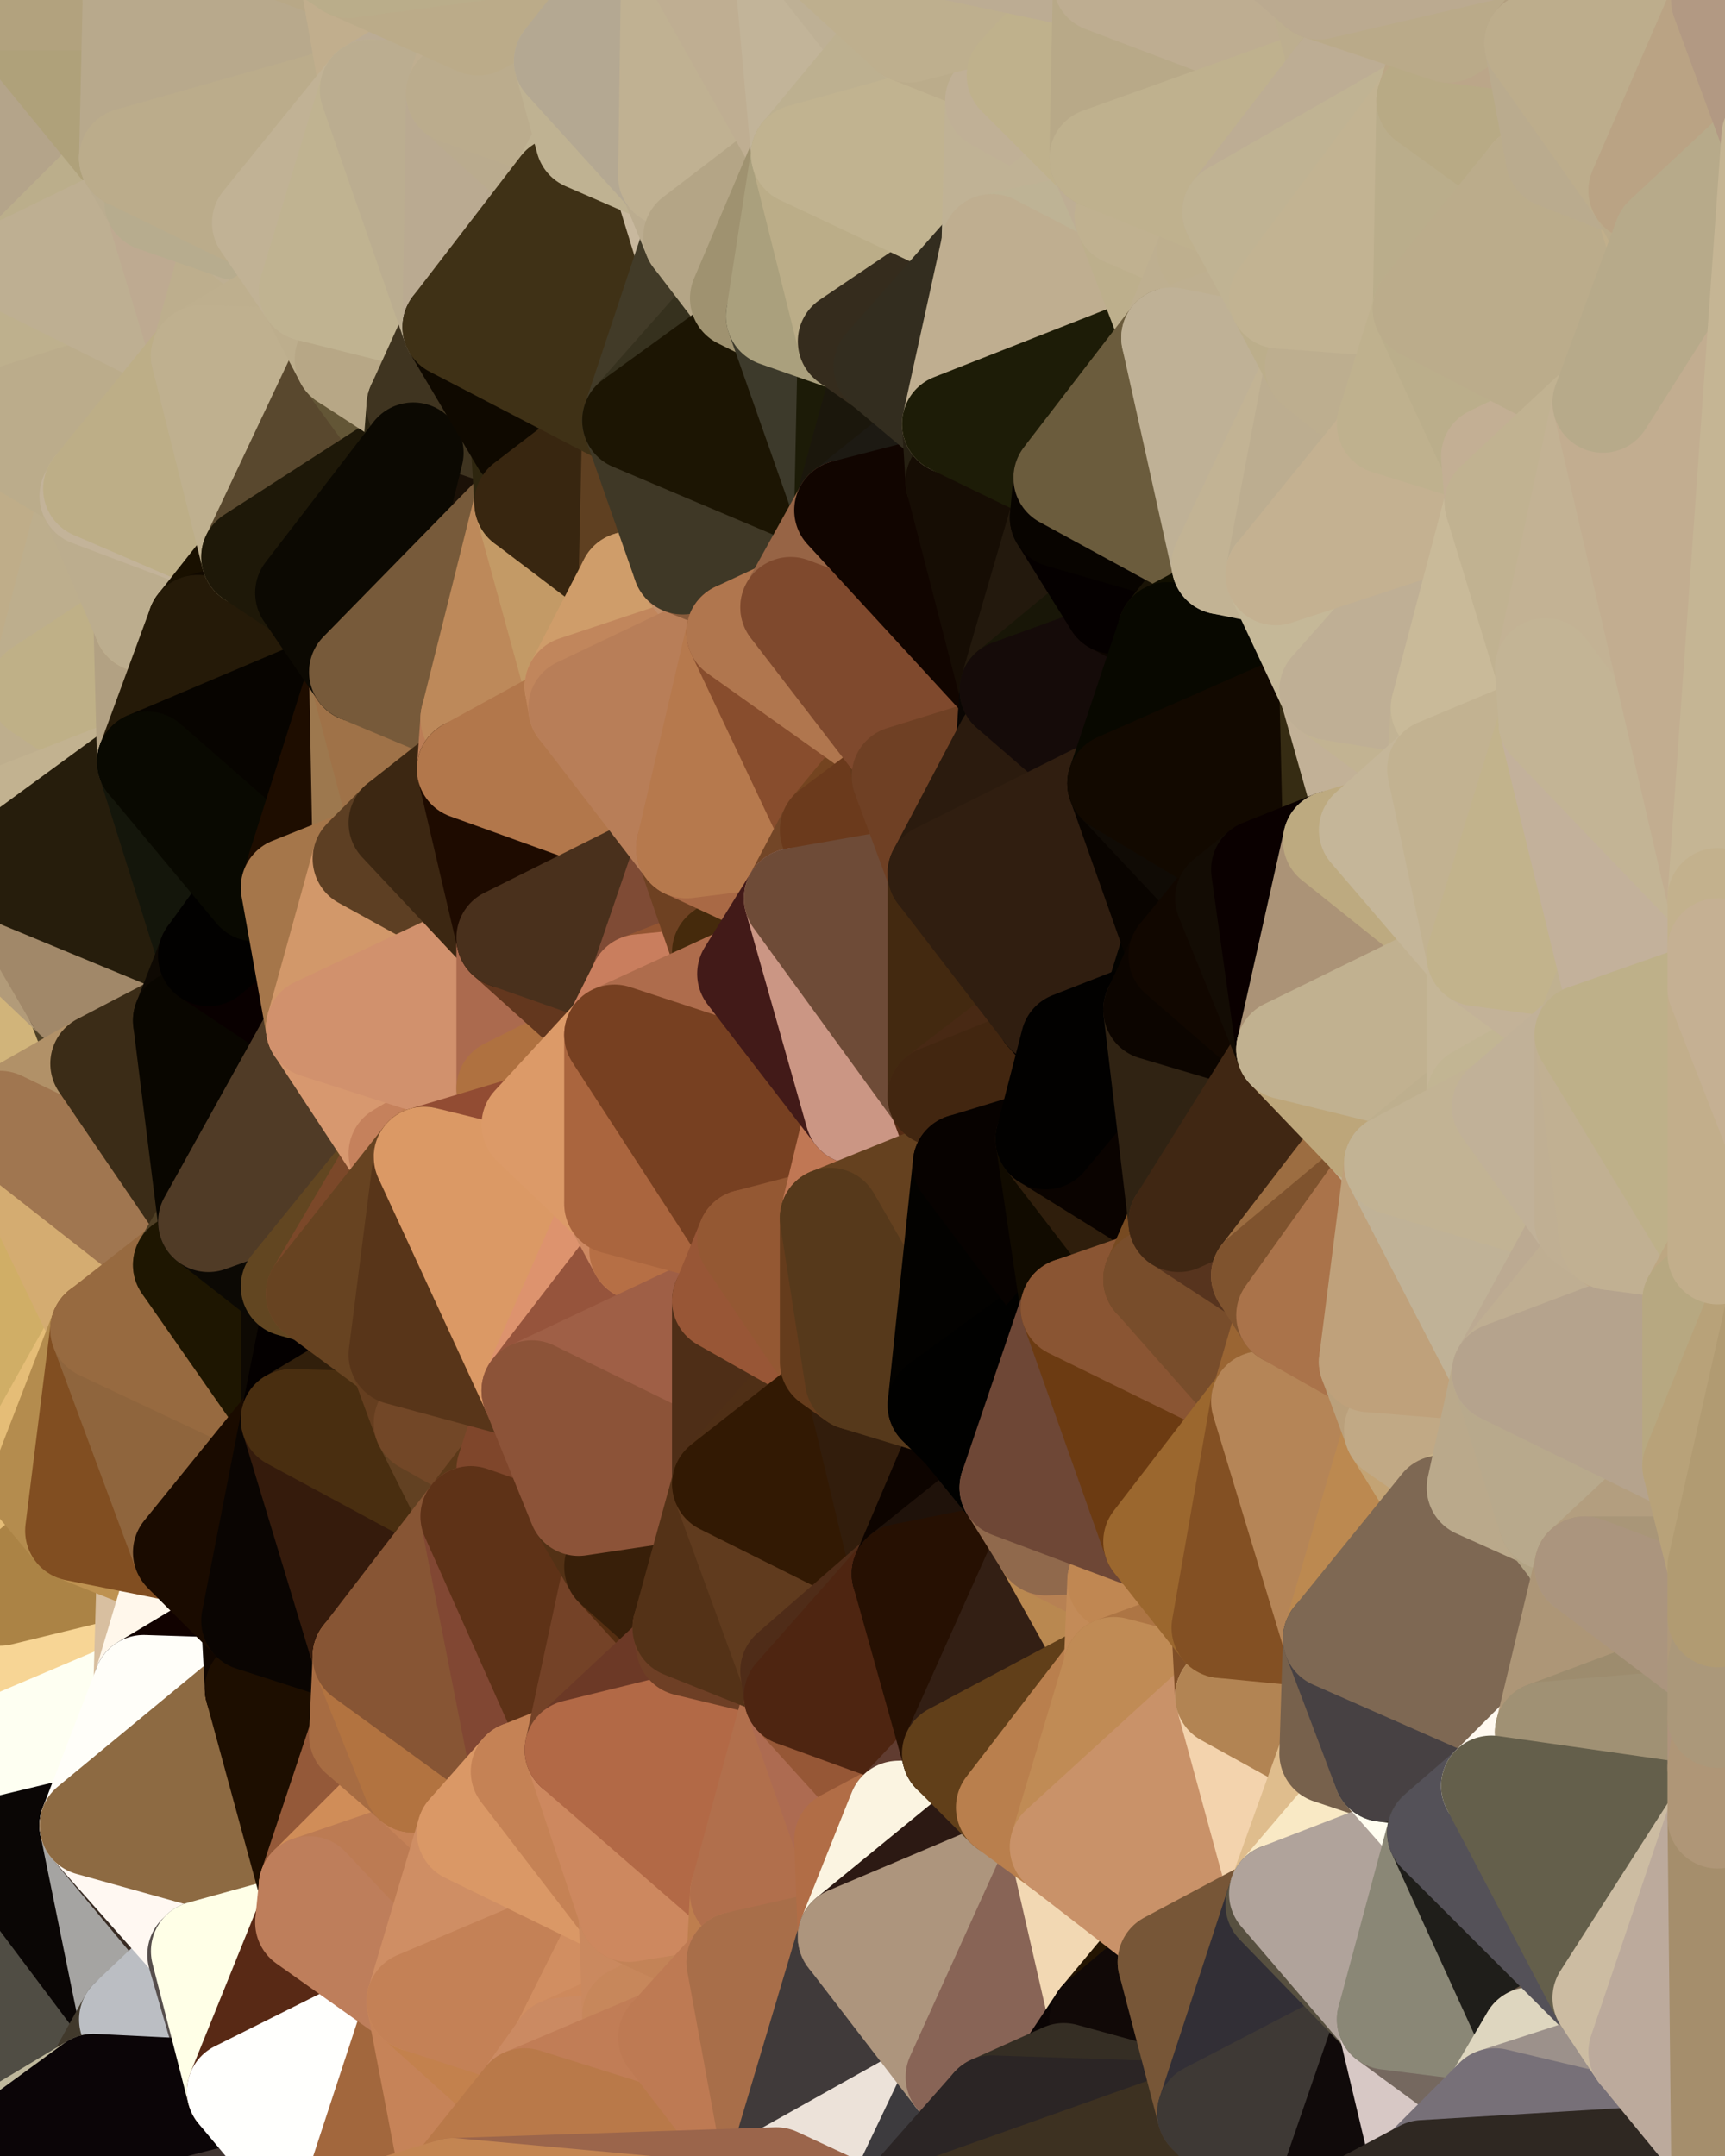 <?xml version="1.0" standalone="yes"?>
<svg width="480" height="600" xmlns="http://www.w3.org/2000/svg" version="1.1" ><rect width="100%" height="100%" fill="#808080" stroke="none"/><polygon points="-34,148 -34,518 -18,222" fill="rgba(202, 175, 122, 1)" stroke="rgba(202, 175, 122, 1)" stroke-width="28" stroke-linejoin="round"/>
		<polygon points="-34,518 -18,444 -18,222" fill="rgba(236, 205, 123, 1)" stroke="rgba(236, 205, 123, 1)" stroke-width="28" stroke-linejoin="round"/>
		<polygon points="-19,204 -34,148 -18,222" fill="rgba(188, 176, 138, 1)" stroke="rgba(188, 176, 138, 1)" stroke-width="28" stroke-linejoin="round"/>
		<polygon points="-34,518 -19,500 -18,444" fill="rgba(253, 255, 234, 1)" stroke="rgba(253, 255, 234, 1)" stroke-width="28" stroke-linejoin="round"/>
		<polygon points="-4,118 -34,148 -3,130" fill="rgba(189, 174, 145, 1)" stroke="rgba(189, 174, 145, 1)" stroke-width="28" stroke-linejoin="round"/>
		<polygon points="-4,488 0,486 0,472" fill="rgba(253, 255, 241, 1)" stroke="rgba(253, 255, 241, 1)" stroke-width="28" stroke-linejoin="round"/>
		<polygon points="0,458 -18,444 0,472" fill="rgba(249, 221, 181, 1)" stroke="rgba(249, 221, 181, 1)" stroke-width="28" stroke-linejoin="round"/>
		<polygon points="-18,444 -19,500 0,472" fill="rgba(253, 253, 241, 1)" stroke="rgba(253, 253, 241, 1)" stroke-width="28" stroke-linejoin="round"/>
		<polygon points="-19,500 -4,488 0,472" fill="rgba(252, 254, 233, 1)" stroke="rgba(252, 254, 233, 1)" stroke-width="28" stroke-linejoin="round"/>
		<polygon points="-19,500 -34,518 0,514" fill="rgba(252, 255, 224, 1)" stroke="rgba(252, 255, 224, 1)" stroke-width="28" stroke-linejoin="round"/>
		<polygon points="0,500 -19,500 0,514" fill="rgba(247, 246, 218, 1)" stroke="rgba(247, 246, 218, 1)" stroke-width="28" stroke-linejoin="round"/>
		<polygon points="-3,574 -34,518 0,599" fill="rgba(195, 184, 162, 1)" stroke="rgba(195, 184, 162, 1)" stroke-width="28" stroke-linejoin="round"/>
		<polygon points="0,592 -3,574 0,599" fill="rgba(240, 235, 231, 1)" stroke="rgba(240, 235, 231, 1)" stroke-width="28" stroke-linejoin="round"/>
		<polygon points="-19,204 0,214 0,200" fill="rgba(191, 177, 142, 1)" stroke="rgba(191, 177, 142, 1)" stroke-width="28" stroke-linejoin="round"/>
		<polygon points="-19,204 -18,222 0,214" fill="rgba(189, 176, 141, 1)" stroke="rgba(189, 176, 141, 1)" stroke-width="28" stroke-linejoin="round"/>
		<polygon points="-18,222 0,228 0,214" fill="rgba(187, 173, 126, 1)" stroke="rgba(187, 173, 126, 1)" stroke-width="28" stroke-linejoin="round"/>
		<polygon points="-18,222 0,242 0,228" fill="rgba(188, 169, 136, 1)" stroke="rgba(188, 169, 136, 1)" stroke-width="28" stroke-linejoin="round"/>
		<polygon points="-4,488 -19,500 0,500" fill="rgba(255, 255, 221, 1)" stroke="rgba(255, 255, 221, 1)" stroke-width="28" stroke-linejoin="round"/>
		<polygon points="0,242 -18,222 0,258" fill="rgba(195, 177, 137, 1)" stroke="rgba(195, 177, 137, 1)" stroke-width="28" stroke-linejoin="round"/>
		<polygon points="-18,222 0,272 0,258" fill="rgba(169, 153, 119, 1)" stroke="rgba(169, 153, 119, 1)" stroke-width="28" stroke-linejoin="round"/>
		<polygon points="-18,222 0,284 0,272" fill="rgba(174, 153, 126, 1)" stroke="rgba(174, 153, 126, 1)" stroke-width="28" stroke-linejoin="round"/>
		<polygon points="-18,222 0,298 0,284" fill="rgba(188, 164, 128, 1)" stroke="rgba(188, 164, 128, 1)" stroke-width="28" stroke-linejoin="round"/>
		<polygon points="-18,222 0,312 0,298" fill="rgba(190, 168, 129, 1)" stroke="rgba(190, 168, 129, 1)" stroke-width="28" stroke-linejoin="round"/>
		<polygon points="-18,222 -18,444 0,312" fill="rgba(178, 150, 103, 1)" stroke="rgba(178, 150, 103, 1)" stroke-width="28" stroke-linejoin="round"/>
		<polygon points="-18,444 0,430 0,420" fill="rgba(255, 246, 189, 1)" stroke="rgba(255, 246, 189, 1)" stroke-width="28" stroke-linejoin="round"/>
		<polygon points="-18,444 0,444 0,430" fill="rgba(255, 255, 194, 1)" stroke="rgba(255, 255, 194, 1)" stroke-width="28" stroke-linejoin="round"/>
		<polygon points="0,444 -18,444 0,458" fill="rgba(225, 195, 131, 1)" stroke="rgba(225, 195, 131, 1)" stroke-width="28" stroke-linejoin="round"/>
		<polygon points="-34,148 -4,118 6,74" fill="rgba(194, 174, 149, 1)" stroke="rgba(194, 174, 149, 1)" stroke-width="28" stroke-linejoin="round"/>
		<polygon points="0,0 -34,148 6,74" fill="rgba(186, 172, 145, 1)" stroke="rgba(186, 172, 145, 1)" stroke-width="28" stroke-linejoin="round"/>
		<polygon points="0,592 0,599 6,592" fill="rgba(54, 52, 40, 1)" stroke="rgba(54, 52, 40, 1)" stroke-width="28" stroke-linejoin="round"/>
		<polygon points="0,486 -4,488 0,500" fill="rgba(253, 255, 227, 1)" stroke="rgba(253, 255, 227, 1)" stroke-width="28" stroke-linejoin="round"/>
		<polygon points="0,200 0,214 10,210" fill="rgba(193, 178, 147, 1)" stroke="rgba(193, 178, 147, 1)" stroke-width="28" stroke-linejoin="round"/>
		<polygon points="0,500 0,514 10,506" fill="rgba(255, 255, 233, 1)" stroke="rgba(255, 255, 233, 1)" stroke-width="28" stroke-linejoin="round"/>
		<polygon points="0,420 0,430 11,414" fill="rgba(227, 194, 123, 1)" stroke="rgba(227, 194, 123, 1)" stroke-width="28" stroke-linejoin="round"/>
		<polygon points="0,200 10,210 11,192" fill="rgba(192, 177, 146, 1)" stroke="rgba(192, 177, 146, 1)" stroke-width="28" stroke-linejoin="round"/>
		<polygon points="-34,148 0,200 11,192" fill="rgba(190, 178, 138, 1)" stroke="rgba(190, 178, 138, 1)" stroke-width="28" stroke-linejoin="round"/>
		<polygon points="0,214 0,228 10,210" fill="rgba(189, 175, 136, 1)" stroke="rgba(189, 175, 136, 1)" stroke-width="28" stroke-linejoin="round"/>
		<polygon points="-3,574 0,592 6,592" fill="rgba(250, 236, 233, 1)" stroke="rgba(250, 236, 233, 1)" stroke-width="28" stroke-linejoin="round"/>
		<polygon points="-34,518 -3,574 0,514" fill="rgba(84, 68, 55, 1)" stroke="rgba(84, 68, 55, 1)" stroke-width="28" stroke-linejoin="round"/>
		<polygon points="-34,148 -19,204 0,200" fill="rgba(189, 177, 137, 1)" stroke="rgba(189, 177, 137, 1)" stroke-width="28" stroke-linejoin="round"/>
		<polygon points="-18,444 0,420 0,312" fill="rgba(238, 205, 124, 1)" stroke="rgba(238, 205, 124, 1)" stroke-width="28" stroke-linejoin="round"/>
		<polygon points="11,414 0,430 21,426" fill="rgba(241, 205, 145, 1)" stroke="rgba(241, 205, 145, 1)" stroke-width="28" stroke-linejoin="round"/>
		<polygon points="0,272 0,284 21,278" fill="rgba(203, 176, 133, 1)" stroke="rgba(203, 176, 133, 1)" stroke-width="28" stroke-linejoin="round"/>
		<polygon points="0,486 0,500 10,506" fill="rgba(251, 242, 209, 1)" stroke="rgba(251, 242, 209, 1)" stroke-width="28" stroke-linejoin="round"/>
		<polygon points="-3,130 25,138 26,136" fill="rgba(194, 179, 150, 1)" stroke="rgba(194, 179, 150, 1)" stroke-width="28" stroke-linejoin="round"/>
		<polygon points="-3,574 6,592 26,580" fill="rgba(239, 228, 226, 1)" stroke="rgba(239, 228, 226, 1)" stroke-width="28" stroke-linejoin="round"/>
		<polygon points="0,430 0,444 21,426" fill="rgba(255, 241, 177, 1)" stroke="rgba(255, 241, 177, 1)" stroke-width="28" stroke-linejoin="round"/>
		<polygon points="0,312 0,420 28,370" fill="rgba(208, 174, 102, 1)" stroke="rgba(208, 174, 102, 1)" stroke-width="28" stroke-linejoin="round"/>
		<polygon points="0,420 11,414 28,370" fill="rgba(229, 189, 119, 1)" stroke="rgba(229, 189, 119, 1)" stroke-width="28" stroke-linejoin="round"/>
		<polygon points="0,298 0,312 28,296" fill="rgba(175, 143, 92, 1)" stroke="rgba(175, 143, 92, 1)" stroke-width="28" stroke-linejoin="round"/>
		<polygon points="21,278 0,298 28,296" fill="rgba(176, 144, 97, 1)" stroke="rgba(176, 144, 97, 1)" stroke-width="28" stroke-linejoin="round"/>
		<polygon points="-4,118 -3,130 26,136" fill="rgba(186, 172, 137, 1)" stroke="rgba(186, 172, 137, 1)" stroke-width="28" stroke-linejoin="round"/>
		<polygon points="10,506 0,514 25,508" fill="rgba(254, 255, 235, 1)" stroke="rgba(254, 255, 235, 1)" stroke-width="28" stroke-linejoin="round"/>
		<polygon points="-3,130 11,192 25,138" fill="rgba(188, 174, 145, 1)" stroke="rgba(188, 174, 145, 1)" stroke-width="28" stroke-linejoin="round"/>
		<polygon points="0,258 0,272 21,278" fill="rgba(184, 155, 121, 1)" stroke="rgba(184, 155, 121, 1)" stroke-width="28" stroke-linejoin="round"/>
		<polygon points="0,284 0,298 21,278" fill="rgba(209, 180, 122, 1)" stroke="rgba(209, 180, 122, 1)" stroke-width="28" stroke-linejoin="round"/>
		<polygon points="-3,130 -34,148 11,192" fill="rgba(191, 173, 137, 1)" stroke="rgba(191, 173, 137, 1)" stroke-width="28" stroke-linejoin="round"/>
		<polygon points="-3,574 26,580 36,562" fill="rgba(111, 107, 106, 1)" stroke="rgba(111, 107, 106, 1)" stroke-width="28" stroke-linejoin="round"/>
		<polygon points="0,0 6,74 36,44" fill="rgba(180, 164, 138, 1)" stroke="rgba(180, 164, 138, 1)" stroke-width="28" stroke-linejoin="round"/>
		<polygon points="0,458 0,472 40,469" fill="rgba(255, 244, 184, 1)" stroke="rgba(255, 244, 184, 1)" stroke-width="28" stroke-linejoin="round"/>
		<polygon points="0,486 10,506 25,508" fill="rgba(255, 255, 243, 1)" stroke="rgba(255, 255, 243, 1)" stroke-width="28" stroke-linejoin="round"/>
		<polygon points="25,138 11,192 40,173" fill="rgba(189, 174, 141, 1)" stroke="rgba(189, 174, 141, 1)" stroke-width="28" stroke-linejoin="round"/>
		<polygon points="0,472 0,486 40,469" fill="rgba(228, 216, 168, 1)" stroke="rgba(228, 216, 168, 1)" stroke-width="28" stroke-linejoin="round"/>
		<polygon points="0,514 -3,574 36,562" fill="rgba(80, 77, 68, 1)" stroke="rgba(80, 77, 68, 1)" stroke-width="28" stroke-linejoin="round"/>
		<polygon points="36,44 6,74 43,56" fill="rgba(187, 174, 139, 1)" stroke="rgba(187, 174, 139, 1)" stroke-width="28" stroke-linejoin="round"/>
		<polygon points="11,192 10,210 41,212" fill="rgba(193, 177, 143, 1)" stroke="rgba(193, 177, 143, 1)" stroke-width="28" stroke-linejoin="round"/>
		<polygon points="10,210 0,228 41,212" fill="rgba(190, 174, 141, 1)" stroke="rgba(190, 174, 141, 1)" stroke-width="28" stroke-linejoin="round"/>
		<polygon points="0,444 0,458 41,434" fill="rgba(216, 190, 133, 1)" stroke="rgba(216, 190, 133, 1)" stroke-width="28" stroke-linejoin="round"/>
		<polygon points="0,458 40,469 41,434" fill="rgba(247, 213, 149, 1)" stroke="rgba(247, 213, 149, 1)" stroke-width="28" stroke-linejoin="round"/>
		<polygon points="21,426 0,444 41,434" fill="rgba(171, 131, 69, 1)" stroke="rgba(171, 131, 69, 1)" stroke-width="28" stroke-linejoin="round"/>
		<polygon points="0,486 25,508 40,469" fill="rgba(254, 255, 242, 1)" stroke="rgba(254, 255, 242, 1)" stroke-width="28" stroke-linejoin="round"/>
		<polygon points="0,0 36,44 37,0" fill="rgba(175, 161, 122, 1)" stroke="rgba(175, 161, 122, 1)" stroke-width="28" stroke-linejoin="round"/>
		<polygon points="25,508 0,514 36,562" fill="rgba(10, 6, 5, 1)" stroke="rgba(10, 6, 5, 1)" stroke-width="28" stroke-linejoin="round"/>
		<polygon points="0,312 28,370 51,352" fill="rgba(212, 172, 113, 1)" stroke="rgba(212, 172, 113, 1)" stroke-width="28" stroke-linejoin="round"/>
		<polygon points="21,278 28,296 51,284" fill="rgba(79, 65, 39, 1)" stroke="rgba(79, 65, 39, 1)" stroke-width="28" stroke-linejoin="round"/>
		<polygon points="40,173 11,192 41,212" fill="rgba(191, 176, 135, 1)" stroke="rgba(191, 176, 135, 1)" stroke-width="28" stroke-linejoin="round"/>
		<polygon points="0,228 0,242 41,212" fill="rgba(194, 178, 144, 1)" stroke="rgba(194, 178, 144, 1)" stroke-width="28" stroke-linejoin="round"/>
		<polygon points="6,74 -4,118 56,99" fill="rgba(190, 176, 141, 1)" stroke="rgba(190, 176, 141, 1)" stroke-width="28" stroke-linejoin="round"/>
		<polygon points="-4,118 26,136 56,99" fill="rgba(187, 172, 139, 1)" stroke="rgba(187, 172, 139, 1)" stroke-width="28" stroke-linejoin="round"/>
		<polygon points="25,508 36,562 55,544" fill="rgba(165, 164, 162, 1)" stroke="rgba(165, 164, 162, 1)" stroke-width="28" stroke-linejoin="round"/>
		<polygon points="0,242 0,258 21,278" fill="rgba(178, 155, 121, 1)" stroke="rgba(178, 155, 121, 1)" stroke-width="28" stroke-linejoin="round"/>
		<polygon points="21,278 51,284 58,266" fill="rgba(23, 12, 0, 1)" stroke="rgba(23, 12, 0, 1)" stroke-width="28" stroke-linejoin="round"/>
		<polygon points="0,242 21,278 58,266" fill="rgba(161, 136, 105, 1)" stroke="rgba(161, 136, 105, 1)" stroke-width="28" stroke-linejoin="round"/>
		<polygon points="28,296 0,312 58,340" fill="rgba(177, 145, 104, 1)" stroke="rgba(177, 145, 104, 1)" stroke-width="28" stroke-linejoin="round"/>
		<polygon points="0,312 51,352 58,340" fill="rgba(160, 118, 80, 1)" stroke="rgba(160, 118, 80, 1)" stroke-width="28" stroke-linejoin="round"/>
		<polygon points="25,508 55,544 56,543" fill="rgba(56, 43, 35, 1)" stroke="rgba(56, 43, 35, 1)" stroke-width="28" stroke-linejoin="round"/>
		<polygon points="43,56 6,74 56,99" fill="rgba(190, 175, 146, 1)" stroke="rgba(190, 175, 146, 1)" stroke-width="28" stroke-linejoin="round"/>
		<polygon points="36,562 26,580 66,582" fill="rgba(65, 57, 44, 1)" stroke="rgba(65, 57, 44, 1)" stroke-width="28" stroke-linejoin="round"/>
		<polygon points="41,212 0,242 58,266" fill="rgba(38, 29, 12, 1)" stroke="rgba(38, 29, 12, 1)" stroke-width="28" stroke-linejoin="round"/>
		<polygon points="40,173 41,212 55,174" fill="rgba(178, 161, 131, 1)" stroke="rgba(178, 161, 131, 1)" stroke-width="28" stroke-linejoin="round"/>
		<polygon points="41,434 40,469 51,432" fill="rgba(216, 191, 160, 1)" stroke="rgba(216, 191, 160, 1)" stroke-width="28" stroke-linejoin="round"/>
		<polygon points="21,426 41,434 51,432" fill="rgba(190, 146, 81, 1)" stroke="rgba(190, 146, 81, 1)" stroke-width="28" stroke-linejoin="round"/>
		<polygon points="51,432 40,469 70,451" fill="rgba(255, 247, 235, 1)" stroke="rgba(255, 247, 235, 1)" stroke-width="28" stroke-linejoin="round"/>
		<polygon points="40,173 55,174 70,155" fill="rgba(198, 181, 138, 1)" stroke="rgba(198, 181, 138, 1)" stroke-width="28" stroke-linejoin="round"/>
		<polygon points="25,138 40,173 70,155" fill="rgba(188, 173, 142, 1)" stroke="rgba(188, 173, 142, 1)" stroke-width="28" stroke-linejoin="round"/>
		<polygon points="43,56 56,99 66,64" fill="rgba(190, 170, 145, 1)" stroke="rgba(190, 170, 145, 1)" stroke-width="28" stroke-linejoin="round"/>
		<polygon points="41,212 58,266 71,248" fill="rgba(20, 22, 11, 1)" stroke="rgba(20, 22, 11, 1)" stroke-width="28" stroke-linejoin="round"/>
		<polygon points="26,136 25,138 70,155" fill="rgba(195, 179, 153, 1)" stroke="rgba(195, 179, 153, 1)" stroke-width="28" stroke-linejoin="round"/>
		<polygon points="0,0 37,0 67,-29" fill="rgba(178, 162, 126, 1)" stroke="rgba(178, 162, 126, 1)" stroke-width="28" stroke-linejoin="round"/>
		<polygon points="11,414 21,426 28,370" fill="rgba(180, 140, 78, 1)" stroke="rgba(180, 140, 78, 1)" stroke-width="28" stroke-linejoin="round"/>
		<polygon points="70,451 40,469 71,470" fill="rgba(17, 2, 0, 1)" stroke="rgba(17, 2, 0, 1)" stroke-width="28" stroke-linejoin="round"/>
		<polygon points="55,544 36,562 66,582" fill="rgba(187, 190, 195, 1)" stroke="rgba(187, 190, 195, 1)" stroke-width="28" stroke-linejoin="round"/>
		<polygon points="51,284 28,296 58,340" fill="rgba(59, 44, 23, 1)" stroke="rgba(59, 44, 23, 1)" stroke-width="28" stroke-linejoin="round"/>
		<polygon points="28,370 21,426 51,432" fill="rgba(129, 78, 33, 1)" stroke="rgba(129, 78, 33, 1)" stroke-width="28" stroke-linejoin="round"/>
		<polygon points="28,370 51,432 81,395" fill="rgba(143, 101, 61, 1)" stroke="rgba(143, 101, 61, 1)" stroke-width="28" stroke-linejoin="round"/>
		<polygon points="51,352 28,370 81,395" fill="rgba(151, 106, 64, 1)" stroke="rgba(151, 106, 64, 1)" stroke-width="28" stroke-linejoin="round"/>
		<polygon points="58,340 51,352 81,358" fill="rgba(79, 63, 37, 1)" stroke="rgba(79, 63, 37, 1)" stroke-width="28" stroke-linejoin="round"/>
		<polygon points="56,99 26,136 70,155" fill="rgba(189, 174, 135, 1)" stroke="rgba(189, 174, 135, 1)" stroke-width="28" stroke-linejoin="round"/>
		<polygon points="66,64 56,99 86,81" fill="rgba(189, 174, 141, 1)" stroke="rgba(189, 174, 141, 1)" stroke-width="28" stroke-linejoin="round"/>
		<polygon points="73,62 66,64 86,81" fill="rgba(190, 175, 146, 1)" stroke="rgba(190, 175, 146, 1)" stroke-width="28" stroke-linejoin="round"/>
		<polygon points="56,543 85,535 86,525" fill="rgba(26, 11, 4, 1)" stroke="rgba(26, 11, 4, 1)" stroke-width="28" stroke-linejoin="round"/>
		<polygon points="70,155 55,174 85,165" fill="rgba(25, 16, 0, 1)" stroke="rgba(25, 16, 0, 1)" stroke-width="28" stroke-linejoin="round"/>
		<polygon points="40,469 25,508 71,470" fill="rgba(255, 254, 249, 1)" stroke="rgba(255, 254, 249, 1)" stroke-width="28" stroke-linejoin="round"/>
		<polygon points="58,266 51,284 88,286" fill="rgba(14, 9, 3, 1)" stroke="rgba(14, 9, 3, 1)" stroke-width="28" stroke-linejoin="round"/>
		<polygon points="25,508 56,543 86,525" fill="rgba(255, 248, 242, 1)" stroke="rgba(255, 248, 242, 1)" stroke-width="28" stroke-linejoin="round"/>
		<polygon points="71,470 25,508 86,525" fill="rgba(141, 106, 66, 1)" stroke="rgba(141, 106, 66, 1)" stroke-width="28" stroke-linejoin="round"/>
		<polygon points="81,358 51,352 81,395" fill="rgba(30, 22, 1, 1)" stroke="rgba(30, 22, 1, 1)" stroke-width="28" stroke-linejoin="round"/>
		<polygon points="36,44 43,56 73,62" fill="rgba(187, 173, 144, 1)" stroke="rgba(187, 173, 144, 1)" stroke-width="28" stroke-linejoin="round"/>
		<polygon points="43,56 66,64 73,62" fill="rgba(183, 172, 142, 1)" stroke="rgba(183, 172, 142, 1)" stroke-width="28" stroke-linejoin="round"/>
		<polygon points="56,543 55,544 66,582" fill="rgba(86, 78, 76, 1)" stroke="rgba(86, 78, 76, 1)" stroke-width="28" stroke-linejoin="round"/>
		<polygon points="6,592 0,599 26,580" fill="rgba(191, 184, 156, 1)" stroke="rgba(191, 184, 156, 1)" stroke-width="28" stroke-linejoin="round"/>
		<polygon points="86,81 56,99 96,100" fill="rgba(190, 175, 142, 1)" stroke="rgba(190, 175, 142, 1)" stroke-width="28" stroke-linejoin="round"/>
		<polygon points="67,-29 37,0 97,-9" fill="rgba(179, 168, 136, 1)" stroke="rgba(179, 168, 136, 1)" stroke-width="28" stroke-linejoin="round"/>
		<polygon points="66,582 0,599 96,618" fill="rgba(64, 53, 49, 1)" stroke="rgba(64, 53, 49, 1)" stroke-width="28" stroke-linejoin="round"/>
		<polygon points="51,284 58,340 88,286" fill="rgba(9, 6, 0, 1)" stroke="rgba(9, 6, 0, 1)" stroke-width="28" stroke-linejoin="round"/>
		<polygon points="81,247 58,266 88,286" fill="rgba(9, 0, 0, 1)" stroke="rgba(9, 0, 0, 1)" stroke-width="28" stroke-linejoin="round"/>
		<polygon points="81,358 81,395 88,360" fill="rgba(14, 9, 3, 1)" stroke="rgba(14, 9, 3, 1)" stroke-width="28" stroke-linejoin="round"/>
		<polygon points="71,248 58,266 81,247" fill="rgba(2, 1, 0, 1)" stroke="rgba(2, 1, 0, 1)" stroke-width="28" stroke-linejoin="round"/>
		<polygon points="26,580 0,599 66,582" fill="rgba(11, 5, 7, 1)" stroke="rgba(11, 5, 7, 1)" stroke-width="28" stroke-linejoin="round"/>
		<polygon points="85,165 55,174 100,187" fill="rgba(18, 10, 0, 1)" stroke="rgba(18, 10, 0, 1)" stroke-width="28" stroke-linejoin="round"/>
		<polygon points="70,451 71,470 101,461" fill="rgba(16, 6, 0, 1)" stroke="rgba(16, 6, 0, 1)" stroke-width="28" stroke-linejoin="round"/>
		<polygon points="56,543 66,582 85,535" fill="rgba(255, 255, 231, 1)" stroke="rgba(255, 255, 231, 1)" stroke-width="28" stroke-linejoin="round"/>
		<polygon points="97,-9 37,0 103,25" fill="rgba(184, 168, 135, 1)" stroke="rgba(184, 168, 135, 1)" stroke-width="28" stroke-linejoin="round"/>
		<polygon points="37,0 36,44 103,25" fill="rgba(184, 169, 140, 1)" stroke="rgba(184, 169, 140, 1)" stroke-width="28" stroke-linejoin="round"/>
		<polygon points="36,44 73,62 103,25" fill="rgba(187, 172, 139, 1)" stroke="rgba(187, 172, 139, 1)" stroke-width="28" stroke-linejoin="round"/>
		<polygon points="71,470 100,483 101,461" fill="rgba(11, 0, 0, 1)" stroke="rgba(11, 0, 0, 1)" stroke-width="28" stroke-linejoin="round"/>
		<polygon points="71,470 86,525 100,483" fill="rgba(29, 14, 0, 1)" stroke="rgba(29, 14, 0, 1)" stroke-width="28" stroke-linejoin="round"/>
		<polygon points="55,174 41,212 100,187" fill="rgba(37, 26, 8, 1)" stroke="rgba(37, 26, 8, 1)" stroke-width="28" stroke-linejoin="round"/>
		<polygon points="41,212 81,247 100,187" fill="rgba(7, 4, 0, 1)" stroke="rgba(7, 4, 0, 1)" stroke-width="28" stroke-linejoin="round"/>
		<polygon points="56,99 70,155 96,100" fill="rgba(191, 176, 143, 1)" stroke="rgba(191, 176, 143, 1)" stroke-width="28" stroke-linejoin="round"/>
		<polygon points="51,432 70,451 81,395" fill="rgba(26, 11, 0, 1)" stroke="rgba(26, 11, 0, 1)" stroke-width="28" stroke-linejoin="round"/>
		<polygon points="41,212 71,248 81,247" fill="rgba(9, 9, 1, 1)" stroke="rgba(9, 9, 1, 1)" stroke-width="28" stroke-linejoin="round"/>
		<polygon points="88,360 81,395 111,377" fill="rgba(4, 0, 0, 1)" stroke="rgba(4, 0, 0, 1)" stroke-width="28" stroke-linejoin="round"/>
		<polygon points="58,340 81,358 111,321" fill="rgba(12, 9, 4, 1)" stroke="rgba(12, 9, 4, 1)" stroke-width="28" stroke-linejoin="round"/>
		<polygon points="88,286 58,340 111,321" fill="rgba(80, 59, 38, 1)" stroke="rgba(80, 59, 38, 1)" stroke-width="28" stroke-linejoin="round"/>
		<polygon points="100,187 81,247 101,239" fill="rgba(30, 13, 0, 1)" stroke="rgba(30, 13, 0, 1)" stroke-width="28" stroke-linejoin="round"/>
		<polygon points="96,100 70,155 115,126" fill="rgba(89, 72, 46, 1)" stroke="rgba(89, 72, 46, 1)" stroke-width="28" stroke-linejoin="round"/>
		<polygon points="81,358 88,360 111,321" fill="rgba(98, 70, 33, 1)" stroke="rgba(98, 70, 33, 1)" stroke-width="28" stroke-linejoin="round"/>
		<polygon points="100,187 101,239 111,229" fill="rgba(157, 120, 78, 1)" stroke="rgba(157, 120, 78, 1)" stroke-width="28" stroke-linejoin="round"/>
		<polygon points="96,100 115,126 116,113" fill="rgba(99, 86, 54, 1)" stroke="rgba(99, 86, 54, 1)" stroke-width="28" stroke-linejoin="round"/>
		<polygon points="85,535 66,582 116,557" fill="rgba(88, 41, 21, 1)" stroke="rgba(88, 41, 21, 1)" stroke-width="28" stroke-linejoin="round"/>
		<polygon points="100,483 86,525 115,496" fill="rgba(148, 89, 57, 1)" stroke="rgba(148, 89, 57, 1)" stroke-width="28" stroke-linejoin="round"/>
		<polygon points="111,377 81,395 118,396" fill="rgba(49, 31, 11, 1)" stroke="rgba(49, 31, 11, 1)" stroke-width="28" stroke-linejoin="round"/>
		<polygon points="70,155 85,165 115,126" fill="rgba(30, 24, 8, 1)" stroke="rgba(30, 24, 8, 1)" stroke-width="28" stroke-linejoin="round"/>
		<polygon points="81,247 88,286 101,239" fill="rgba(165, 118, 74, 1)" stroke="rgba(165, 118, 74, 1)" stroke-width="28" stroke-linejoin="round"/>
		<polygon points="86,81 96,100 126,91" fill="rgba(189, 174, 141, 1)" stroke="rgba(189, 174, 141, 1)" stroke-width="28" stroke-linejoin="round"/>
		<polygon points="96,100 116,113 126,91" fill="rgba(183, 167, 134, 1)" stroke="rgba(183, 167, 134, 1)" stroke-width="28" stroke-linejoin="round"/>
		<polygon points="81,395 70,451 101,461" fill="rgba(10, 5, 2, 1)" stroke="rgba(10, 5, 2, 1)" stroke-width="28" stroke-linejoin="round"/>
		<polygon points="81,395 101,461 131,422" fill="rgba(53, 27, 12, 1)" stroke="rgba(53, 27, 12, 1)" stroke-width="28" stroke-linejoin="round"/>
		<polygon points="118,396 81,395 131,422" fill="rgba(73, 46, 16, 1)" stroke="rgba(73, 46, 16, 1)" stroke-width="28" stroke-linejoin="round"/>
		<polygon points="100,187 130,214 131,200" fill="rgba(150, 106, 67, 1)" stroke="rgba(150, 106, 67, 1)" stroke-width="28" stroke-linejoin="round"/>
		<polygon points="100,187 111,229 130,214" fill="rgba(159, 114, 72, 1)" stroke="rgba(159, 114, 72, 1)" stroke-width="28" stroke-linejoin="round"/>
		<polygon points="115,496 86,525 130,510" fill="rgba(208, 141, 88, 1)" stroke="rgba(208, 141, 88, 1)" stroke-width="28" stroke-linejoin="round"/>
		<polygon points="66,582 96,618 116,557" fill="rgba(255, 255, 253, 1)" stroke="rgba(255, 255, 253, 1)" stroke-width="28" stroke-linejoin="round"/>
		<polygon points="97,-9 103,25 133,7" fill="rgba(193, 174, 141, 1)" stroke="rgba(193, 174, 141, 1)" stroke-width="28" stroke-linejoin="round"/>
		<polygon points="103,25 127,26 133,7" fill="rgba(187, 172, 149, 1)" stroke="rgba(187, 172, 149, 1)" stroke-width="28" stroke-linejoin="round"/>
		<polygon points="86,525 116,557 130,510" fill="rgba(188, 123, 83, 1)" stroke="rgba(188, 123, 83, 1)" stroke-width="28" stroke-linejoin="round"/>
		<polygon points="116,557 96,618 126,609" fill="rgba(162, 103, 61, 1)" stroke="rgba(162, 103, 61, 1)" stroke-width="28" stroke-linejoin="round"/>
		<polygon points="111,321 88,360 118,322" fill="rgba(123, 72, 41, 1)" stroke="rgba(123, 72, 41, 1)" stroke-width="28" stroke-linejoin="round"/>
		<polygon points="86,525 85,535 116,557" fill="rgba(190, 126, 91, 1)" stroke="rgba(190, 126, 91, 1)" stroke-width="28" stroke-linejoin="round"/>
		<polygon points="73,62 86,81 103,25" fill="rgba(193, 178, 149, 1)" stroke="rgba(193, 178, 149, 1)" stroke-width="28" stroke-linejoin="round"/>
		<polygon points="88,286 111,321 141,303" fill="rgba(215, 152, 111, 1)" stroke="rgba(215, 152, 111, 1)" stroke-width="28" stroke-linejoin="round"/>
		<polygon points="111,321 118,322 141,303" fill="rgba(197, 129, 92, 1)" stroke="rgba(197, 129, 92, 1)" stroke-width="28" stroke-linejoin="round"/>
		<polygon points="101,239 88,286 141,261" fill="rgba(210, 152, 106, 1)" stroke="rgba(210, 152, 106, 1)" stroke-width="28" stroke-linejoin="round"/>
		<polygon points="111,229 101,239 141,261" fill="rgba(93, 63, 35, 1)" stroke="rgba(93, 63, 35, 1)" stroke-width="28" stroke-linejoin="round"/>
		<polygon points="118,396 131,422 141,409" fill="rgba(98, 65, 34, 1)" stroke="rgba(98, 65, 34, 1)" stroke-width="28" stroke-linejoin="round"/>
		<polygon points="88,360 111,377 118,322" fill="rgba(103, 67, 33, 1)" stroke="rgba(103, 67, 33, 1)" stroke-width="28" stroke-linejoin="round"/>
		<polygon points="116,113 115,126 145,123" fill="rgba(44, 37, 18, 1)" stroke="rgba(44, 37, 18, 1)" stroke-width="28" stroke-linejoin="round"/>
		<polygon points="115,496 130,510 145,493" fill="rgba(197, 130, 87, 1)" stroke="rgba(197, 130, 87, 1)" stroke-width="28" stroke-linejoin="round"/>
		<polygon points="101,461 100,483 115,496" fill="rgba(167, 108, 66, 1)" stroke="rgba(167, 108, 66, 1)" stroke-width="28" stroke-linejoin="round"/>
		<polygon points="145,123 115,126 146,140" fill="rgba(37, 30, 12, 1)" stroke="rgba(37, 30, 12, 1)" stroke-width="28" stroke-linejoin="round"/>
		<polygon points="116,557 126,609 146,584" fill="rgba(198, 131, 88, 1)" stroke="rgba(198, 131, 88, 1)" stroke-width="28" stroke-linejoin="round"/>
		<polygon points="103,25 86,81 126,91" fill="rgba(192, 179, 145, 1)" stroke="rgba(192, 179, 145, 1)" stroke-width="28" stroke-linejoin="round"/>
		<polygon points="141,303 118,322 148,313" fill="rgba(195, 128, 85, 1)" stroke="rgba(195, 128, 85, 1)" stroke-width="28" stroke-linejoin="round"/>
		<polygon points="111,377 118,396 148,387" fill="rgba(101, 62, 31, 1)" stroke="rgba(101, 62, 31, 1)" stroke-width="28" stroke-linejoin="round"/>
		<polygon points="118,396 141,409 148,387" fill="rgba(114, 71, 39, 1)" stroke="rgba(114, 71, 39, 1)" stroke-width="28" stroke-linejoin="round"/>
		<polygon points="115,126 100,187 146,140" fill="rgba(27, 17, 7, 1)" stroke="rgba(27, 17, 7, 1)" stroke-width="28" stroke-linejoin="round"/>
		<polygon points="126,91 116,113 145,123" fill="rgba(63, 52, 32, 1)" stroke="rgba(63, 52, 32, 1)" stroke-width="28" stroke-linejoin="round"/>
		<polygon points="101,461 115,496 145,493" fill="rgba(178, 115, 64, 1)" stroke="rgba(178, 115, 64, 1)" stroke-width="28" stroke-linejoin="round"/>
		<polygon points="141,261 88,286 141,303" fill="rgba(209, 145, 109, 1)" stroke="rgba(209, 145, 109, 1)" stroke-width="28" stroke-linejoin="round"/>
		<polygon points="103,25 126,91 127,26" fill="rgba(187, 173, 144, 1)" stroke="rgba(187, 173, 144, 1)" stroke-width="28" stroke-linejoin="round"/>
		<polygon points="85,165 100,187 115,126" fill="rgba(12, 9, 2, 1)" stroke="rgba(12, 9, 2, 1)" stroke-width="28" stroke-linejoin="round"/>
		<polygon points="116,557 146,584 156,570" fill="rgba(195, 129, 77, 1)" stroke="rgba(195, 129, 77, 1)" stroke-width="28" stroke-linejoin="round"/>
		<polygon points="127,26 126,91 156,52" fill="rgba(186, 170, 145, 1)" stroke="rgba(186, 170, 145, 1)" stroke-width="28" stroke-linejoin="round"/>
		<polygon points="133,7 127,26 157,17" fill="rgba(191, 174, 144, 1)" stroke="rgba(191, 174, 144, 1)" stroke-width="28" stroke-linejoin="round"/>
		<polygon points="100,187 131,200 146,140" fill="rgba(119, 90, 58, 1)" stroke="rgba(119, 90, 58, 1)" stroke-width="28" stroke-linejoin="round"/>
		<polygon points="130,214 111,229 141,261" fill="rgba(60, 39, 18, 1)" stroke="rgba(60, 39, 18, 1)" stroke-width="28" stroke-linejoin="round"/>
		<polygon points="160,191 131,200 161,197" fill="rgba(180, 126, 82, 1)" stroke="rgba(180, 126, 82, 1)" stroke-width="28" stroke-linejoin="round"/>
		<polygon points="141,409 131,422 161,419" fill="rgba(92, 57, 25, 1)" stroke="rgba(92, 57, 25, 1)" stroke-width="28" stroke-linejoin="round"/>
		<polygon points="127,26 156,52 163,39" fill="rgba(186, 171, 142, 1)" stroke="rgba(186, 171, 142, 1)" stroke-width="28" stroke-linejoin="round"/>
		<polygon points="157,17 127,26 163,39" fill="rgba(187, 172, 141, 1)" stroke="rgba(187, 172, 141, 1)" stroke-width="28" stroke-linejoin="round"/>
		<polygon points="131,200 130,214 161,197" fill="rgba(187, 125, 86, 1)" stroke="rgba(187, 125, 86, 1)" stroke-width="28" stroke-linejoin="round"/>
		<polygon points="146,140 131,200 160,191" fill="rgba(189, 137, 90, 1)" stroke="rgba(189, 137, 90, 1)" stroke-width="28" stroke-linejoin="round"/>
		<polygon points="161,419 131,422 171,436" fill="rgba(72, 42, 16, 1)" stroke="rgba(72, 42, 16, 1)" stroke-width="28" stroke-linejoin="round"/>
		<polygon points="141,261 141,303 171,288" fill="rgba(171, 106, 78, 1)" stroke="rgba(171, 106, 78, 1)" stroke-width="28" stroke-linejoin="round"/>
		<polygon points="141,303 148,313 171,288" fill="rgba(175, 113, 64, 1)" stroke="rgba(175, 113, 64, 1)" stroke-width="28" stroke-linejoin="round"/>
		<polygon points="148,313 118,322 171,335" fill="rgba(146, 76, 51, 1)" stroke="rgba(146, 76, 51, 1)" stroke-width="28" stroke-linejoin="round"/>
		<polygon points="148,387 141,409 161,419" fill="rgba(127, 70, 43, 1)" stroke="rgba(127, 70, 43, 1)" stroke-width="28" stroke-linejoin="round"/>
		<polygon points="118,322 111,377 148,387" fill="rgba(88, 53, 25, 1)" stroke="rgba(88, 53, 25, 1)" stroke-width="28" stroke-linejoin="round"/>
		<polygon points="131,422 101,461 145,493" fill="rgba(135, 85, 52, 1)" stroke="rgba(135, 85, 52, 1)" stroke-width="28" stroke-linejoin="round"/>
		<polygon points="130,510 116,557 175,532" fill="rgba(207, 142, 100, 1)" stroke="rgba(207, 142, 100, 1)" stroke-width="28" stroke-linejoin="round"/>
		<polygon points="146,140 160,191 175,162" fill="rgba(195, 154, 102, 1)" stroke="rgba(195, 154, 102, 1)" stroke-width="28" stroke-linejoin="round"/>
		<polygon points="118,322 148,387 171,335" fill="rgba(219, 153, 101, 1)" stroke="rgba(219, 153, 101, 1)" stroke-width="28" stroke-linejoin="round"/>
		<polygon points="131,422 145,493 160,487" fill="rgba(129, 71, 51, 1)" stroke="rgba(129, 71, 51, 1)" stroke-width="28" stroke-linejoin="round"/>
		<polygon points="116,557 156,570 175,532" fill="rgba(196, 129, 86, 1)" stroke="rgba(196, 129, 86, 1)" stroke-width="28" stroke-linejoin="round"/>
		<polygon points="131,422 160,487 171,436" fill="rgba(94, 50, 23, 1)" stroke="rgba(94, 50, 23, 1)" stroke-width="28" stroke-linejoin="round"/>
		<polygon points="141,261 171,288 178,274" fill="rgba(99, 55, 30, 1)" stroke="rgba(99, 55, 30, 1)" stroke-width="28" stroke-linejoin="round"/>
		<polygon points="171,335 148,387 178,348" fill="rgba(221, 147, 110, 1)" stroke="rgba(221, 147, 110, 1)" stroke-width="28" stroke-linejoin="round"/>
		<polygon points="175,532 156,570 176,561" fill="rgba(209, 142, 97, 1)" stroke="rgba(209, 142, 97, 1)" stroke-width="28" stroke-linejoin="round"/>
		<polygon points="145,123 146,140 176,117" fill="rgba(46, 38, 15, 1)" stroke="rgba(46, 38, 15, 1)" stroke-width="28" stroke-linejoin="round"/>
		<polygon points="126,91 145,123 176,117" fill="rgba(15, 9, 0, 1)" stroke="rgba(15, 9, 0, 1)" stroke-width="28" stroke-linejoin="round"/>
		<polygon points="145,493 130,510 175,532" fill="rgba(218, 152, 102, 1)" stroke="rgba(218, 152, 102, 1)" stroke-width="28" stroke-linejoin="round"/>
		<polygon points="160,487 145,493 175,532" fill="rgba(197, 130, 85, 1)" stroke="rgba(197, 130, 85, 1)" stroke-width="28" stroke-linejoin="round"/>
		<polygon points="163,39 156,52 186,49" fill="rgba(191, 178, 146, 1)" stroke="rgba(191, 178, 146, 1)" stroke-width="28" stroke-linejoin="round"/>
		<polygon points="133,7 157,17 187,-21" fill="rgba(187, 172, 141, 1)" stroke="rgba(187, 172, 141, 1)" stroke-width="28" stroke-linejoin="round"/>
		<polygon points="176,561 156,570 186,567" fill="rgba(205, 137, 92, 1)" stroke="rgba(205, 137, 92, 1)" stroke-width="28" stroke-linejoin="round"/>
		<polygon points="171,436 160,487 191,458" fill="rgba(116, 66, 39, 1)" stroke="rgba(116, 66, 39, 1)" stroke-width="28" stroke-linejoin="round"/>
		<polygon points="190,453 171,436 191,458" fill="rgba(85, 46, 17, 1)" stroke="rgba(85, 46, 17, 1)" stroke-width="28" stroke-linejoin="round"/>
		<polygon points="130,214 141,261 191,236" fill="rgba(30, 11, 0, 1)" stroke="rgba(30, 11, 0, 1)" stroke-width="28" stroke-linejoin="round"/>
		<polygon points="161,197 130,214 191,236" fill="rgba(178, 119, 75, 1)" stroke="rgba(178, 119, 75, 1)" stroke-width="28" stroke-linejoin="round"/>
		<polygon points="146,140 175,162 176,117" fill="rgba(56, 38, 16, 1)" stroke="rgba(56, 38, 16, 1)" stroke-width="28" stroke-linejoin="round"/>
		<polygon points="156,52 176,117 193,66" fill="rgba(156, 143, 111, 1)" stroke="rgba(156, 143, 111, 1)" stroke-width="28" stroke-linejoin="round"/>
		<polygon points="186,49 156,52 193,66" fill="rgba(200, 184, 158, 1)" stroke="rgba(200, 184, 158, 1)" stroke-width="28" stroke-linejoin="round"/>
		<polygon points="141,261 178,274 191,236" fill="rgba(73, 48, 28, 1)" stroke="rgba(73, 48, 28, 1)" stroke-width="28" stroke-linejoin="round"/>
		<polygon points="176,117 175,162 190,157" fill="rgba(95, 64, 33, 1)" stroke="rgba(95, 64, 33, 1)" stroke-width="28" stroke-linejoin="round"/>
		<polygon points="97,-9 133,7 187,-21" fill="rgba(187, 171, 137, 1)" stroke="rgba(187, 171, 137, 1)" stroke-width="28" stroke-linejoin="round"/>
		<polygon points="156,52 126,91 176,117" fill="rgba(63, 49, 22, 1)" stroke="rgba(63, 49, 22, 1)" stroke-width="28" stroke-linejoin="round"/>
		<polygon points="148,313 171,335 171,288" fill="rgba(220, 154, 104, 1)" stroke="rgba(220, 154, 104, 1)" stroke-width="28" stroke-linejoin="round"/>
		<polygon points="161,419 171,436 201,413" fill="rgba(83, 49, 21, 1)" stroke="rgba(83, 49, 21, 1)" stroke-width="28" stroke-linejoin="round"/>
		<polygon points="191,236 178,274 201,265" fill="rgba(127, 75, 53, 1)" stroke="rgba(127, 75, 53, 1)" stroke-width="28" stroke-linejoin="round"/>
		<polygon points="156,570 146,584 186,567" fill="rgba(203, 138, 98, 1)" stroke="rgba(203, 138, 98, 1)" stroke-width="28" stroke-linejoin="round"/>
		<polygon points="190,157 175,162 205,176" fill="rgba(198, 155, 104, 1)" stroke="rgba(198, 155, 104, 1)" stroke-width="28" stroke-linejoin="round"/>
		<polygon points="175,532 176,561 205,546" fill="rgba(202, 137, 95, 1)" stroke="rgba(202, 137, 95, 1)" stroke-width="28" stroke-linejoin="round"/>
		<polygon points="176,561 186,567 205,546" fill="rgba(199, 135, 91, 1)" stroke="rgba(199, 135, 91, 1)" stroke-width="28" stroke-linejoin="round"/>
		<polygon points="178,348 148,387 201,362" fill="rgba(150, 84, 60, 1)" stroke="rgba(150, 84, 60, 1)" stroke-width="28" stroke-linejoin="round"/>
		<polygon points="193,66 176,117 206,83" fill="rgba(66, 59, 40, 1)" stroke="rgba(66, 59, 40, 1)" stroke-width="28" stroke-linejoin="round"/>
		<polygon points="175,162 160,191 205,176" fill="rgba(207, 157, 106, 1)" stroke="rgba(207, 157, 106, 1)" stroke-width="28" stroke-linejoin="round"/>
		<polygon points="171,335 178,348 208,345" fill="rgba(205, 137, 98, 1)" stroke="rgba(205, 137, 98, 1)" stroke-width="28" stroke-linejoin="round"/>
		<polygon points="178,348 201,362 208,345" fill="rgba(182, 111, 69, 1)" stroke="rgba(182, 111, 69, 1)" stroke-width="28" stroke-linejoin="round"/>
		<polygon points="201,265 178,274 208,271" fill="rgba(148, 85, 50, 1)" stroke="rgba(148, 85, 50, 1)" stroke-width="28" stroke-linejoin="round"/>
		<polygon points="175,532 205,546 206,527" fill="rgba(195, 131, 87, 1)" stroke="rgba(195, 131, 87, 1)" stroke-width="28" stroke-linejoin="round"/>
		<polygon points="160,191 161,197 205,176" fill="rgba(193, 134, 92, 1)" stroke="rgba(193, 134, 92, 1)" stroke-width="28" stroke-linejoin="round"/>
		<polygon points="148,387 201,413 201,362" fill="rgba(159, 95, 70, 1)" stroke="rgba(159, 95, 70, 1)" stroke-width="28" stroke-linejoin="round"/>
		<polygon points="171,436 190,453 201,413" fill="rgba(56, 31, 9, 1)" stroke="rgba(56, 31, 9, 1)" stroke-width="28" stroke-linejoin="round"/>
		<polygon points="148,387 161,419 201,413" fill="rgba(140, 83, 56, 1)" stroke="rgba(140, 83, 56, 1)" stroke-width="28" stroke-linejoin="round"/>
		<polygon points="157,17 163,39 186,49" fill="rgba(191, 178, 146, 1)" stroke="rgba(191, 178, 146, 1)" stroke-width="28" stroke-linejoin="round"/>
		<polygon points="186,567 146,584 216,606" fill="rgba(193, 125, 86, 1)" stroke="rgba(193, 125, 86, 1)" stroke-width="28" stroke-linejoin="round"/>
		<polygon points="146,584 126,609 216,606" fill="rgba(185, 121, 73, 1)" stroke="rgba(185, 121, 73, 1)" stroke-width="28" stroke-linejoin="round"/>
		<polygon points="178,274 171,288 208,271" fill="rgba(201, 126, 94, 1)" stroke="rgba(201, 126, 94, 1)" stroke-width="28" stroke-linejoin="round"/>
		<polygon points="160,487 175,532 206,527" fill="rgba(205, 136, 95, 1)" stroke="rgba(205, 136, 95, 1)" stroke-width="28" stroke-linejoin="round"/>
		<polygon points="220,465 191,458 221,472" fill="rgba(102, 55, 35, 1)" stroke="rgba(102, 55, 35, 1)" stroke-width="28" stroke-linejoin="round"/>
		<polygon points="191,236 201,265 221,250" fill="rgba(110, 65, 34, 1)" stroke="rgba(110, 65, 34, 1)" stroke-width="28" stroke-linejoin="round"/>
		<polygon points="67,-29 97,-9 187,-21" fill="rgba(186, 173, 138, 1)" stroke="rgba(186, 173, 138, 1)" stroke-width="28" stroke-linejoin="round"/>
		<polygon points="186,49 193,66 223,43" fill="rgba(187, 172, 143, 1)" stroke="rgba(187, 172, 143, 1)" stroke-width="28" stroke-linejoin="round"/>
		<polygon points="191,458 160,487 221,472" fill="rgba(108, 57, 38, 1)" stroke="rgba(108, 57, 38, 1)" stroke-width="28" stroke-linejoin="round"/>
		<polygon points="160,487 206,527 221,472" fill="rgba(178, 105, 70, 1)" stroke="rgba(178, 105, 70, 1)" stroke-width="28" stroke-linejoin="round"/>
		<polygon points="201,265 208,271 221,250" fill="rgba(69, 42, 12, 1)" stroke="rgba(69, 42, 12, 1)" stroke-width="28" stroke-linejoin="round"/>
		<polygon points="190,157 205,176 220,169" fill="rgba(194, 142, 105, 1)" stroke="rgba(194, 142, 105, 1)" stroke-width="28" stroke-linejoin="round"/>
		<polygon points="190,453 191,458 220,465" fill="rgba(110, 63, 37, 1)" stroke="rgba(110, 63, 37, 1)" stroke-width="28" stroke-linejoin="round"/>
		<polygon points="206,83 176,117 216,88" fill="rgba(54, 49, 30, 1)" stroke="rgba(54, 49, 30, 1)" stroke-width="28" stroke-linejoin="round"/>
		<polygon points="161,197 191,236 205,176" fill="rgba(184, 126, 88, 1)" stroke="rgba(184, 126, 88, 1)" stroke-width="28" stroke-linejoin="round"/>
		<polygon points="157,17 186,49 187,-21" fill="rgba(180, 168, 146, 1)" stroke="rgba(180, 168, 146, 1)" stroke-width="28" stroke-linejoin="round"/>
		<polygon points="191,236 221,250 231,231" fill="rgba(169, 105, 69, 1)" stroke="rgba(169, 105, 69, 1)" stroke-width="28" stroke-linejoin="round"/>
		<polygon points="201,362 201,413 231,379" fill="rgba(78, 46, 23, 1)" stroke="rgba(78, 46, 23, 1)" stroke-width="28" stroke-linejoin="round"/>
		<polygon points="171,288 171,335 208,345" fill="rgba(170, 101, 62, 1)" stroke="rgba(170, 101, 62, 1)" stroke-width="28" stroke-linejoin="round"/>
		<polygon points="190,157 220,169 235,142" fill="rgba(135, 90, 59, 1)" stroke="rgba(135, 90, 59, 1)" stroke-width="28" stroke-linejoin="round"/>
		<polygon points="206,527 205,546 236,539" fill="rgba(190, 126, 78, 1)" stroke="rgba(190, 126, 78, 1)" stroke-width="28" stroke-linejoin="round"/>
		<polygon points="176,117 190,157 235,142" fill="rgba(63, 56, 38, 1)" stroke="rgba(63, 56, 38, 1)" stroke-width="28" stroke-linejoin="round"/>
		<polygon points="187,-21 186,49 223,43" fill="rgba(192, 177, 146, 1)" stroke="rgba(192, 177, 146, 1)" stroke-width="28" stroke-linejoin="round"/>
		<polygon points="193,66 206,83 223,43" fill="rgba(180, 165, 134, 1)" stroke="rgba(180, 165, 134, 1)" stroke-width="28" stroke-linejoin="round"/>
		<polygon points="231,379 201,413 238,384" fill="rgba(79, 47, 22, 1)" stroke="rgba(79, 47, 22, 1)" stroke-width="28" stroke-linejoin="round"/>
		<polygon points="208,345 231,339 238,310" fill="rgba(176, 108, 73, 1)" stroke="rgba(176, 108, 73, 1)" stroke-width="28" stroke-linejoin="round"/>
		<polygon points="208,271 171,288 238,310" fill="rgba(174, 108, 76, 1)" stroke="rgba(174, 108, 76, 1)" stroke-width="28" stroke-linejoin="round"/>
		<polygon points="171,288 208,345 238,310" fill="rgba(119, 64, 33, 1)" stroke="rgba(119, 64, 33, 1)" stroke-width="28" stroke-linejoin="round"/>
		<polygon points="235,512 206,527 236,539" fill="rgba(193, 122, 80, 1)" stroke="rgba(193, 122, 80, 1)" stroke-width="28" stroke-linejoin="round"/>
		<polygon points="221,472 206,527 235,512" fill="rgba(177, 111, 76, 1)" stroke="rgba(177, 111, 76, 1)" stroke-width="28" stroke-linejoin="round"/>
		<polygon points="216,88 176,117 235,142" fill="rgba(28, 21, 3, 1)" stroke="rgba(28, 21, 3, 1)" stroke-width="28" stroke-linejoin="round"/>
		<polygon points="205,176 191,236 231,231" fill="rgba(182, 121, 77, 1)" stroke="rgba(182, 121, 77, 1)" stroke-width="28" stroke-linejoin="round"/>
		<polygon points="208,345 201,362 231,379" fill="rgba(152, 86, 54, 1)" stroke="rgba(152, 86, 54, 1)" stroke-width="28" stroke-linejoin="round"/>
		<polygon points="231,339 208,345 231,379" fill="rgba(148, 88, 51, 1)" stroke="rgba(148, 88, 51, 1)" stroke-width="28" stroke-linejoin="round"/>
		<polygon points="217,-24 187,-21 223,43" fill="rgba(191, 174, 146, 1)" stroke="rgba(191, 174, 146, 1)" stroke-width="28" stroke-linejoin="round"/>
		<polygon points="206,83 216,88 223,43" fill="rgba(159, 146, 112, 1)" stroke="rgba(159, 146, 112, 1)" stroke-width="28" stroke-linejoin="round"/>
		<polygon points="201,413 190,453 220,465" fill="rgba(84, 50, 23, 1)" stroke="rgba(84, 50, 23, 1)" stroke-width="28" stroke-linejoin="round"/>
		<polygon points="216,88 235,142 236,95" fill="rgba(61, 58, 43, 1)" stroke="rgba(61, 58, 43, 1)" stroke-width="28" stroke-linejoin="round"/>
		<polygon points="205,546 186,567 216,606" fill="rgba(190, 122, 83, 1)" stroke="rgba(190, 122, 83, 1)" stroke-width="28" stroke-linejoin="round"/>
		<polygon points="217,-24 223,43 247,14" fill="rgba(194, 180, 153, 1)" stroke="rgba(194, 180, 153, 1)" stroke-width="28" stroke-linejoin="round"/>
		<polygon points="205,176 231,231 250,208" fill="rgba(136, 77, 45, 1)" stroke="rgba(136, 77, 45, 1)" stroke-width="28" stroke-linejoin="round"/>
		<polygon points="201,413 220,465 251,438" fill="rgba(96, 59, 30, 1)" stroke="rgba(96, 59, 30, 1)" stroke-width="28" stroke-linejoin="round"/>
		<polygon points="250,208 231,231 251,216" fill="rgba(116, 68, 32, 1)" stroke="rgba(116, 68, 32, 1)" stroke-width="28" stroke-linejoin="round"/>
		<polygon points="220,169 205,176 250,208" fill="rgba(176, 118, 78, 1)" stroke="rgba(176, 118, 78, 1)" stroke-width="28" stroke-linejoin="round"/>
		<polygon points="236,95 235,142 246,102" fill="rgba(28, 27, 7, 1)" stroke="rgba(28, 27, 7, 1)" stroke-width="28" stroke-linejoin="round"/>
		<polygon points="217,-24 247,14 253,9" fill="rgba(190, 176, 149, 1)" stroke="rgba(190, 176, 149, 1)" stroke-width="28" stroke-linejoin="round"/>
		<polygon points="221,472 235,512 250,504" fill="rgba(173, 107, 81, 1)" stroke="rgba(173, 107, 81, 1)" stroke-width="28" stroke-linejoin="round"/>
		<polygon points="231,231 221,250 261,243" fill="rgba(115, 70, 39, 1)" stroke="rgba(115, 70, 39, 1)" stroke-width="28" stroke-linejoin="round"/>
		<polygon points="251,216 231,231 261,243" fill="rgba(107, 58, 28, 1)" stroke="rgba(107, 58, 28, 1)" stroke-width="28" stroke-linejoin="round"/>
		<polygon points="238,384 201,413 251,438" fill="rgba(50, 25, 3, 1)" stroke="rgba(50, 25, 3, 1)" stroke-width="28" stroke-linejoin="round"/>
		<polygon points="205,546 216,606 236,539" fill="rgba(168, 110, 73, 1)" stroke="rgba(168, 110, 73, 1)" stroke-width="28" stroke-linejoin="round"/>
		<polygon points="223,43 216,88 236,95" fill="rgba(170, 160, 125, 1)" stroke="rgba(170, 160, 125, 1)" stroke-width="28" stroke-linejoin="round"/>
		<polygon points="221,472 250,504 265,488" fill="rgba(150, 87, 54, 1)" stroke="rgba(150, 87, 54, 1)" stroke-width="28" stroke-linejoin="round"/>
		<polygon points="246,102 235,142 265,118" fill="rgba(27, 23, 12, 1)" stroke="rgba(27, 23, 12, 1)" stroke-width="28" stroke-linejoin="round"/>
		<polygon points="236,539 216,606 266,578" fill="rgba(64, 58, 58, 1)" stroke="rgba(64, 58, 58, 1)" stroke-width="28" stroke-linejoin="round"/>
		<polygon points="265,118 235,142 266,134" fill="rgba(29, 26, 19, 1)" stroke="rgba(29, 26, 19, 1)" stroke-width="28" stroke-linejoin="round"/>
		<polygon points="261,391 251,438 268,398" fill="rgba(43, 24, 10, 1)" stroke="rgba(43, 24, 10, 1)" stroke-width="28" stroke-linejoin="round"/>
		<polygon points="238,310 231,339 268,324" fill="rgba(192, 119, 84, 1)" stroke="rgba(192, 119, 84, 1)" stroke-width="28" stroke-linejoin="round"/>
		<polygon points="261,305 238,310 268,324" fill="rgba(152, 88, 61, 1)" stroke="rgba(152, 88, 61, 1)" stroke-width="28" stroke-linejoin="round"/>
		<polygon points="216,606 246,620 266,578" fill="rgba(236, 226, 217, 1)" stroke="rgba(236, 226, 217, 1)" stroke-width="28" stroke-linejoin="round"/>
		<polygon points="238,384 251,438 261,391" fill="rgba(50, 29, 12, 1)" stroke="rgba(50, 29, 12, 1)" stroke-width="28" stroke-linejoin="round"/>
		<polygon points="220,465 221,472 251,438" fill="rgba(79, 44, 24, 1)" stroke="rgba(79, 44, 24, 1)" stroke-width="28" stroke-linejoin="round"/>
		<polygon points="235,512 236,539 250,504" fill="rgba(177, 109, 70, 1)" stroke="rgba(177, 109, 70, 1)" stroke-width="28" stroke-linejoin="round"/>
		<polygon points="221,250 208,271 238,310" fill="rgba(66, 26, 24, 1)" stroke="rgba(66, 26, 24, 1)" stroke-width="28" stroke-linejoin="round"/>
		<polygon points="223,43 236,95 276,68" fill="rgba(187, 173, 136, 1)" stroke="rgba(187, 173, 136, 1)" stroke-width="28" stroke-linejoin="round"/>
		<polygon points="251,438 221,472 265,488" fill="rgba(78, 37, 17, 1)" stroke="rgba(78, 37, 17, 1)" stroke-width="28" stroke-linejoin="round"/>
		<polygon points="221,250 238,310 261,305" fill="rgba(203, 150, 132, 1)" stroke="rgba(203, 150, 132, 1)" stroke-width="28" stroke-linejoin="round"/>
		<polygon points="253,9 247,14 277,28" fill="rgba(190, 175, 144, 1)" stroke="rgba(190, 175, 144, 1)" stroke-width="28" stroke-linejoin="round"/>
		<polygon points="236,95 246,102 276,68" fill="rgba(53, 44, 29, 1)" stroke="rgba(53, 44, 29, 1)" stroke-width="28" stroke-linejoin="round"/>
		<polygon points="231,339 231,379 238,384" fill="rgba(101, 60, 28, 1)" stroke="rgba(101, 60, 28, 1)" stroke-width="28" stroke-linejoin="round"/>
		<polygon points="265,488 250,504 280,503" fill="rgba(96, 60, 48, 1)" stroke="rgba(96, 60, 48, 1)" stroke-width="28" stroke-linejoin="round"/>
		<polygon points="250,208 251,216 280,207" fill="rgba(98, 57, 27, 1)" stroke="rgba(98, 57, 27, 1)" stroke-width="28" stroke-linejoin="round"/>
		<polygon points="247,14 223,43 277,28" fill="rgba(189, 176, 144, 1)" stroke="rgba(189, 176, 144, 1)" stroke-width="28" stroke-linejoin="round"/>
		<polygon points="266,578 246,620 276,586" fill="rgba(61, 59, 62, 1)" stroke="rgba(61, 59, 62, 1)" stroke-width="28" stroke-linejoin="round"/>
		<polygon points="221,250 261,305 261,243" fill="rgba(110, 75, 55, 1)" stroke="rgba(110, 75, 55, 1)" stroke-width="28" stroke-linejoin="round"/>
		<polygon points="250,208 280,207 281,192" fill="rgba(95, 62, 31, 1)" stroke="rgba(95, 62, 31, 1)" stroke-width="28" stroke-linejoin="round"/>
		<polygon points="268,398 251,438 281,414" fill="rgba(13, 4, 0, 1)" stroke="rgba(13, 4, 0, 1)" stroke-width="28" stroke-linejoin="round"/>
		<polygon points="253,9 277,28 283,21" fill="rgba(192, 177, 146, 1)" stroke="rgba(192, 177, 146, 1)" stroke-width="28" stroke-linejoin="round"/>
		<polygon points="235,142 220,169 281,192" fill="rgba(151, 100, 69, 1)" stroke="rgba(151, 100, 69, 1)" stroke-width="28" stroke-linejoin="round"/>
		<polygon points="220,169 250,208 281,192" fill="rgba(127, 73, 45, 1)" stroke="rgba(127, 73, 45, 1)" stroke-width="28" stroke-linejoin="round"/>
		<polygon points="251,216 261,243 280,207" fill="rgba(111, 64, 36, 1)" stroke="rgba(111, 64, 36, 1)" stroke-width="28" stroke-linejoin="round"/>
		<polygon points="223,43 276,68 277,28" fill="rgba(193, 179, 144, 1)" stroke="rgba(193, 179, 144, 1)" stroke-width="28" stroke-linejoin="round"/>
		<polygon points="261,305 268,324 291,317" fill="rgba(86, 44, 20, 1)" stroke="rgba(86, 44, 20, 1)" stroke-width="28" stroke-linejoin="round"/>
		<polygon points="261,243 261,305 291,282" fill="rgba(67, 41, 16, 1)" stroke="rgba(67, 41, 16, 1)" stroke-width="28" stroke-linejoin="round"/>
		<polygon points="281,414 251,438 291,430" fill="rgba(31, 18, 10, 1)" stroke="rgba(31, 18, 10, 1)" stroke-width="28" stroke-linejoin="round"/>
		<polygon points="266,134 235,142 281,192" fill="rgba(17, 5, 0, 1)" stroke="rgba(17, 5, 0, 1)" stroke-width="28" stroke-linejoin="round"/>
		<polygon points="231,339 261,391 268,324" fill="rgba(101, 65, 31, 1)" stroke="rgba(101, 65, 31, 1)" stroke-width="28" stroke-linejoin="round"/>
		<polygon points="231,339 238,384 261,391" fill="rgba(86, 57, 27, 1)" stroke="rgba(86, 57, 27, 1)" stroke-width="28" stroke-linejoin="round"/>
		<polygon points="246,102 265,118 276,68" fill="rgba(51, 45, 31, 1)" stroke="rgba(51, 45, 31, 1)" stroke-width="28" stroke-linejoin="round"/>
		<polygon points="266,578 276,586 296,577" fill="rgba(164, 149, 128, 1)" stroke="rgba(164, 149, 128, 1)" stroke-width="28" stroke-linejoin="round"/>
		<polygon points="265,118 266,134 296,133" fill="rgba(38, 32, 18, 1)" stroke="rgba(38, 32, 18, 1)" stroke-width="28" stroke-linejoin="round"/>
		<polygon points="266,134 295,144 296,133" fill="rgba(25, 20, 1, 1)" stroke="rgba(25, 20, 1, 1)" stroke-width="28" stroke-linejoin="round"/>
		<polygon points="250,504 236,539 280,503" fill="rgba(251, 244, 225, 1)" stroke="rgba(251, 244, 225, 1)" stroke-width="28" stroke-linejoin="round"/>
		<polygon points="291,282 261,305 298,290" fill="rgba(72, 41, 20, 1)" stroke="rgba(72, 41, 20, 1)" stroke-width="28" stroke-linejoin="round"/>
		<polygon points="261,305 291,317 298,290" fill="rgba(66, 38, 16, 1)" stroke="rgba(66, 38, 16, 1)" stroke-width="28" stroke-linejoin="round"/>
		<polygon points="268,324 261,391 298,364" fill="rgba(3, 2, 0, 1)" stroke="rgba(3, 2, 0, 1)" stroke-width="28" stroke-linejoin="round"/>
		<polygon points="261,391 268,398 298,364" fill="rgba(1, 1, 0, 1)" stroke="rgba(1, 1, 0, 1)" stroke-width="28" stroke-linejoin="round"/>
		<polygon points="266,134 281,192 295,144" fill="rgba(22, 13, 4, 1)" stroke="rgba(22, 13, 4, 1)" stroke-width="28" stroke-linejoin="round"/>
		<polygon points="280,503 236,539 295,514" fill="rgba(44, 25, 19, 1)" stroke="rgba(44, 25, 19, 1)" stroke-width="28" stroke-linejoin="round"/>
		<polygon points="277,28 276,68 306,44" fill="rgba(192, 178, 149, 1)" stroke="rgba(192, 178, 149, 1)" stroke-width="28" stroke-linejoin="round"/>
		<polygon points="266,578 296,577 306,562" fill="rgba(255, 247, 210, 1)" stroke="rgba(255, 247, 210, 1)" stroke-width="28" stroke-linejoin="round"/>
		<polygon points="253,9 283,21 307,-5" fill="rgba(187, 172, 139, 1)" stroke="rgba(187, 172, 139, 1)" stroke-width="28" stroke-linejoin="round"/>
		<polygon points="283,21 277,28 306,44" fill="rgba(192, 176, 150, 1)" stroke="rgba(192, 176, 150, 1)" stroke-width="28" stroke-linejoin="round"/>
		<polygon points="236,539 266,578 295,514" fill="rgba(173, 149, 125, 1)" stroke="rgba(173, 149, 125, 1)" stroke-width="28" stroke-linejoin="round"/>
		<polygon points="251,438 265,488 291,430" fill="rgba(38, 16, 2, 1)" stroke="rgba(38, 16, 2, 1)" stroke-width="28" stroke-linejoin="round"/>
		<polygon points="216,606 126,609 246,620" fill="rgba(155, 101, 75, 1)" stroke="rgba(155, 101, 75, 1)" stroke-width="28" stroke-linejoin="round"/>
		<polygon points="291,430 265,488 310,464" fill="rgba(51, 31, 20, 1)" stroke="rgba(51, 31, 20, 1)" stroke-width="28" stroke-linejoin="round"/>
		<polygon points="295,144 281,192 310,168" fill="rgba(35, 25, 13, 1)" stroke="rgba(35, 25, 13, 1)" stroke-width="28" stroke-linejoin="round"/>
		<polygon points="295,514 266,578 306,562" fill="rgba(136, 100, 86, 1)" stroke="rgba(136, 100, 86, 1)" stroke-width="28" stroke-linejoin="round"/>
		<polygon points="291,317 268,324 298,364" fill="rgba(7, 2, 0, 1)" stroke="rgba(7, 2, 0, 1)" stroke-width="28" stroke-linejoin="round"/>
		<polygon points="306,44 276,68 313,60" fill="rgba(192, 178, 149, 1)" stroke="rgba(192, 178, 149, 1)" stroke-width="28" stroke-linejoin="round"/>
		<polygon points="291,430 310,464 311,440" fill="rgba(185, 136, 80, 1)" stroke="rgba(185, 136, 80, 1)" stroke-width="28" stroke-linejoin="round"/>
		<polygon points="281,192 280,207 311,218" fill="rgba(10, 6, 3, 1)" stroke="rgba(10, 6, 3, 1)" stroke-width="28" stroke-linejoin="round"/>
		<polygon points="280,207 261,243 311,218" fill="rgba(43, 27, 14, 1)" stroke="rgba(43, 27, 14, 1)" stroke-width="28" stroke-linejoin="round"/>
		<polygon points="265,488 280,503 310,464" fill="rgba(97, 63, 25, 1)" stroke="rgba(97, 63, 25, 1)" stroke-width="28" stroke-linejoin="round"/>
		<polygon points="268,398 281,414 298,364" fill="rgba(1, 1, 0, 1)" stroke="rgba(1, 1, 0, 1)" stroke-width="28" stroke-linejoin="round"/>
		<polygon points="291,430 311,440 321,429" fill="rgba(183, 129, 83, 1)" stroke="rgba(183, 129, 83, 1)" stroke-width="28" stroke-linejoin="round"/>
		<polygon points="291,282 298,290 321,281" fill="rgba(5, 0, 0, 1)" stroke="rgba(5, 0, 0, 1)" stroke-width="28" stroke-linejoin="round"/>
		<polygon points="217,-24 253,9 307,-5" fill="rgba(190, 175, 142, 1)" stroke="rgba(190, 175, 142, 1)" stroke-width="28" stroke-linejoin="round"/>
		<polygon points="295,514 306,562 326,538" fill="rgba(242, 216, 179, 1)" stroke="rgba(242, 216, 179, 1)" stroke-width="28" stroke-linejoin="round"/>
		<polygon points="306,562 325,546 326,538" fill="rgba(36, 21, 2, 1)" stroke="rgba(36, 21, 2, 1)" stroke-width="28" stroke-linejoin="round"/>
		<polygon points="313,60 276,68 326,94" fill="rgba(190, 179, 149, 1)" stroke="rgba(190, 179, 149, 1)" stroke-width="28" stroke-linejoin="round"/>
		<polygon points="276,68 265,118 326,94" fill="rgba(191, 174, 144, 1)" stroke="rgba(191, 174, 144, 1)" stroke-width="28" stroke-linejoin="round"/>
		<polygon points="265,118 296,133 326,94" fill="rgba(29, 28, 7, 1)" stroke="rgba(29, 28, 7, 1)" stroke-width="28" stroke-linejoin="round"/>
		<polygon points="291,317 298,364 321,356" fill="rgba(17, 11, 0, 1)" stroke="rgba(17, 11, 0, 1)" stroke-width="28" stroke-linejoin="round"/>
		<polygon points="311,218 291,282 328,266" fill="rgba(4, 0, 0, 1)" stroke="rgba(4, 0, 0, 1)" stroke-width="28" stroke-linejoin="round"/>
		<polygon points="291,282 321,281 328,266" fill="rgba(4, 3, 0, 1)" stroke="rgba(4, 3, 0, 1)" stroke-width="28" stroke-linejoin="round"/>
		<polygon points="291,317 321,356 328,340" fill="rgba(47, 30, 12, 1)" stroke="rgba(47, 30, 12, 1)" stroke-width="28" stroke-linejoin="round"/>
		<polygon points="310,168 281,192 325,176" fill="rgba(24, 22, 7, 1)" stroke="rgba(24, 22, 7, 1)" stroke-width="28" stroke-linejoin="round"/>
		<polygon points="281,192 311,218 325,176" fill="rgba(21, 11, 9, 1)" stroke="rgba(21, 11, 9, 1)" stroke-width="28" stroke-linejoin="round"/>
		<polygon points="281,414 291,430 321,429" fill="rgba(144, 105, 76, 1)" stroke="rgba(144, 105, 76, 1)" stroke-width="28" stroke-linejoin="round"/>
		<polygon points="261,243 291,282 311,218" fill="rgba(48, 30, 16, 1)" stroke="rgba(48, 30, 16, 1)" stroke-width="28" stroke-linejoin="round"/>
		<polygon points="280,503 295,514 310,464" fill="rgba(185, 127, 77, 1)" stroke="rgba(185, 127, 77, 1)" stroke-width="28" stroke-linejoin="round"/>
		<polygon points="283,21 306,44 307,-5" fill="rgba(191, 177, 140, 1)" stroke="rgba(191, 177, 140, 1)" stroke-width="28" stroke-linejoin="round"/>
		<polygon points="313,60 326,94 336,70" fill="rgba(189, 175, 140, 1)" stroke="rgba(189, 175, 140, 1)" stroke-width="28" stroke-linejoin="round"/>
		<polygon points="306,562 296,577 336,588" fill="rgba(10, 4, 4, 1)" stroke="rgba(10, 4, 4, 1)" stroke-width="28" stroke-linejoin="round"/>
		<polygon points="310,168 325,176 340,157" fill="rgba(12, 5, 0, 1)" stroke="rgba(12, 5, 0, 1)" stroke-width="28" stroke-linejoin="round"/>
		<polygon points="311,440 310,464 340,453" fill="rgba(195, 139, 88, 1)" stroke="rgba(195, 139, 88, 1)" stroke-width="28" stroke-linejoin="round"/>
		<polygon points="311,218 328,266 341,250" fill="rgba(9, 4, 0, 1)" stroke="rgba(9, 4, 0, 1)" stroke-width="28" stroke-linejoin="round"/>
		<polygon points="295,144 310,168 340,157" fill="rgba(5, 0, 0, 1)" stroke="rgba(5, 0, 0, 1)" stroke-width="28" stroke-linejoin="round"/>
		<polygon points="321,429 311,440 340,453" fill="rgba(192, 135, 82, 1)" stroke="rgba(192, 135, 82, 1)" stroke-width="28" stroke-linejoin="round"/>
		<polygon points="306,44 313,60 343,59" fill="rgba(190, 174, 148, 1)" stroke="rgba(190, 174, 148, 1)" stroke-width="28" stroke-linejoin="round"/>
		<polygon points="313,60 336,70 343,59" fill="rgba(192, 177, 144, 1)" stroke="rgba(192, 177, 144, 1)" stroke-width="28" stroke-linejoin="round"/>
		<polygon points="340,453 310,464 341,472" fill="rgba(173, 117, 68, 1)" stroke="rgba(173, 117, 68, 1)" stroke-width="28" stroke-linejoin="round"/>
		<polygon points="310,464 295,514 341,472" fill="rgba(192, 139, 85, 1)" stroke="rgba(192, 139, 85, 1)" stroke-width="28" stroke-linejoin="round"/>
		<polygon points="296,133 295,144 340,157" fill="rgba(8, 4, 0, 1)" stroke="rgba(8, 4, 0, 1)" stroke-width="28" stroke-linejoin="round"/>
		<polygon points="325,546 306,562 336,588" fill="rgba(17, 9, 7, 1)" stroke="rgba(17, 9, 7, 1)" stroke-width="28" stroke-linejoin="round"/>
		<polygon points="321,281 291,317 328,340" fill="rgba(10, 3, 0, 1)" stroke="rgba(10, 3, 0, 1)" stroke-width="28" stroke-linejoin="round"/>
		<polygon points="298,364 281,414 321,429" fill="rgba(110, 71, 54, 1)" stroke="rgba(110, 71, 54, 1)" stroke-width="28" stroke-linejoin="round"/>
		<polygon points="298,290 291,317 321,281" fill="rgba(2, 1, 0, 1)" stroke="rgba(2, 1, 0, 1)" stroke-width="28" stroke-linejoin="round"/>
		<polygon points="298,364 321,429 351,390" fill="rgba(108, 59, 18, 1)" stroke="rgba(108, 59, 18, 1)" stroke-width="28" stroke-linejoin="round"/>
		<polygon points="321,356 298,364 351,390" fill="rgba(138, 85, 51, 1)" stroke="rgba(138, 85, 51, 1)" stroke-width="28" stroke-linejoin="round"/>
		<polygon points="328,340 321,356 351,355" fill="rgba(119, 74, 33, 1)" stroke="rgba(119, 74, 33, 1)" stroke-width="28" stroke-linejoin="round"/>
		<polygon points="217,-24 307,-5 337,-29" fill="rgba(188, 172, 147, 1)" stroke="rgba(188, 172, 147, 1)" stroke-width="28" stroke-linejoin="round"/>
		<polygon points="296,577 276,586 336,588" fill="rgba(53, 46, 36, 1)" stroke="rgba(53, 46, 36, 1)" stroke-width="28" stroke-linejoin="round"/>
		<polygon points="311,218 341,250 351,242" fill="rgba(16, 11, 5, 1)" stroke="rgba(16, 11, 5, 1)" stroke-width="28" stroke-linejoin="round"/>
		<polygon points="326,538 355,530 356,527" fill="rgba(211, 188, 156, 1)" stroke="rgba(211, 188, 156, 1)" stroke-width="28" stroke-linejoin="round"/>
		<polygon points="336,70 326,94 356,83" fill="rgba(190, 175, 144, 1)" stroke="rgba(190, 175, 144, 1)" stroke-width="28" stroke-linejoin="round"/>
		<polygon points="351,355 321,356 358,366" fill="rgba(116, 75, 43, 1)" stroke="rgba(116, 75, 43, 1)" stroke-width="28" stroke-linejoin="round"/>
		<polygon points="321,356 351,390 358,366" fill="rgba(120, 77, 43, 1)" stroke="rgba(120, 77, 43, 1)" stroke-width="28" stroke-linejoin="round"/>
		<polygon points="321,281 328,340 358,292" fill="rgba(48, 35, 19, 1)" stroke="rgba(48, 35, 19, 1)" stroke-width="28" stroke-linejoin="round"/>
		<polygon points="328,266 321,281 358,292" fill="rgba(12, 5, 0, 1)" stroke="rgba(12, 5, 0, 1)" stroke-width="28" stroke-linejoin="round"/>
		<polygon points="341,472 326,538 356,527" fill="rgba(207, 159, 110, 1)" stroke="rgba(207, 159, 110, 1)" stroke-width="28" stroke-linejoin="round"/>
		<polygon points="343,59 336,70 356,83" fill="rgba(190, 175, 142, 1)" stroke="rgba(190, 175, 142, 1)" stroke-width="28" stroke-linejoin="round"/>
		<polygon points="340,157 325,176 355,160" fill="rgba(26, 20, 6, 1)" stroke="rgba(26, 20, 6, 1)" stroke-width="28" stroke-linejoin="round"/>
		<polygon points="326,538 325,546 355,530" fill="rgba(119, 85, 50, 1)" stroke="rgba(119, 85, 50, 1)" stroke-width="28" stroke-linejoin="round"/>
		<polygon points="295,514 326,538 341,472" fill="rgba(201, 146, 105, 1)" stroke="rgba(201, 146, 105, 1)" stroke-width="28" stroke-linejoin="round"/>
		<polygon points="326,94 296,133 340,157" fill="rgba(107, 92, 61, 1)" stroke="rgba(107, 92, 61, 1)" stroke-width="28" stroke-linejoin="round"/>
		<polygon points="356,83 326,94 366,102" fill="rgba(190, 175, 144, 1)" stroke="rgba(190, 175, 144, 1)" stroke-width="28" stroke-linejoin="round"/>
		<polygon points="276,586 246,620 336,588" fill="rgba(43, 37, 37, 1)" stroke="rgba(43, 37, 37, 1)" stroke-width="28" stroke-linejoin="round"/>
		<polygon points="337,-29 307,-5 367,-3" fill="rgba(185, 169, 135, 1)" stroke="rgba(185, 169, 135, 1)" stroke-width="28" stroke-linejoin="round"/>
		<polygon points="126,609 96,618 246,620" fill="rgba(195, 133, 82, 1)" stroke="rgba(195, 133, 82, 1)" stroke-width="28" stroke-linejoin="round"/>
		<polygon points="340,453 341,472 371,456" fill="rgba(128, 79, 39, 1)" stroke="rgba(128, 79, 39, 1)" stroke-width="28" stroke-linejoin="round"/>
		<polygon points="355,160 325,176 370,192" fill="rgba(17, 15, 0, 1)" stroke="rgba(17, 15, 0, 1)" stroke-width="28" stroke-linejoin="round"/>
		<polygon points="325,176 311,218 370,192" fill="rgba(8, 8, 0, 1)" stroke="rgba(8, 8, 0, 1)" stroke-width="28" stroke-linejoin="round"/>
		<polygon points="341,472 356,527 370,488" fill="rgba(243, 211, 173, 1)" stroke="rgba(243, 211, 173, 1)" stroke-width="28" stroke-linejoin="round"/>
		<polygon points="336,588 246,620 366,620" fill="rgba(61, 49, 33, 1)" stroke="rgba(61, 49, 33, 1)" stroke-width="28" stroke-linejoin="round"/>
		<polygon points="341,250 328,266 358,292" fill="rgba(17, 7, 0, 1)" stroke="rgba(17, 7, 0, 1)" stroke-width="28" stroke-linejoin="round"/>
		<polygon points="307,-5 306,44 373,20" fill="rgba(184, 169, 136, 1)" stroke="rgba(184, 169, 136, 1)" stroke-width="28" stroke-linejoin="round"/>
		<polygon points="367,-3 307,-5 373,20" fill="rgba(190, 173, 145, 1)" stroke="rgba(190, 173, 145, 1)" stroke-width="28" stroke-linejoin="round"/>
		<polygon points="306,44 343,59 373,20" fill="rgba(191, 177, 142, 1)" stroke="rgba(191, 177, 142, 1)" stroke-width="28" stroke-linejoin="round"/>
		<polygon points="341,472 370,488 371,456" fill="rgba(178, 132, 83, 1)" stroke="rgba(178, 132, 83, 1)" stroke-width="28" stroke-linejoin="round"/>
		<polygon points="370,192 351,242 371,234" fill="rgba(29, 15, 2, 1)" stroke="rgba(29, 15, 2, 1)" stroke-width="28" stroke-linejoin="round"/>
		<polygon points="311,218 351,242 370,192" fill="rgba(18, 9, 0, 1)" stroke="rgba(18, 9, 0, 1)" stroke-width="28" stroke-linejoin="round"/>
		<polygon points="326,94 340,157 366,102" fill="rgba(191, 177, 150, 1)" stroke="rgba(191, 177, 150, 1)" stroke-width="28" stroke-linejoin="round"/>
		<polygon points="328,340 351,355 381,316" fill="rgba(87, 52, 30, 1)" stroke="rgba(87, 52, 30, 1)" stroke-width="28" stroke-linejoin="round"/>
		<polygon points="358,292 328,340 381,316" fill="rgba(64, 39, 19, 1)" stroke="rgba(64, 39, 19, 1)" stroke-width="28" stroke-linejoin="round"/>
		<polygon points="358,366 351,390 381,379" fill="rgba(154, 101, 51, 1)" stroke="rgba(154, 101, 51, 1)" stroke-width="28" stroke-linejoin="round"/>
		<polygon points="340,157 355,160 366,102" fill="rgba(194, 179, 148, 1)" stroke="rgba(194, 179, 148, 1)" stroke-width="28" stroke-linejoin="round"/>
		<polygon points="325,546 336,588 355,530" fill="rgba(119, 86, 55, 1)" stroke="rgba(119, 86, 55, 1)" stroke-width="28" stroke-linejoin="round"/>
		<polygon points="366,102 355,160 385,123" fill="rgba(188, 173, 144, 1)" stroke="rgba(188, 173, 144, 1)" stroke-width="28" stroke-linejoin="round"/>
		<polygon points="366,102 385,123 386,118" fill="rgba(188, 173, 144, 1)" stroke="rgba(188, 173, 144, 1)" stroke-width="28" stroke-linejoin="round"/>
		<polygon points="355,530 336,588 386,562" fill="rgba(50, 47, 54, 1)" stroke="rgba(50, 47, 54, 1)" stroke-width="28" stroke-linejoin="round"/>
		<polygon points="321,429 340,453 351,390" fill="rgba(155, 103, 46, 1)" stroke="rgba(155, 103, 46, 1)" stroke-width="28" stroke-linejoin="round"/>
		<polygon points="381,316 351,355 388,324" fill="rgba(156, 109, 65, 1)" stroke="rgba(156, 109, 65, 1)" stroke-width="28" stroke-linejoin="round"/>
		<polygon points="381,379 351,390 388,398" fill="rgba(154, 111, 60, 1)" stroke="rgba(154, 111, 60, 1)" stroke-width="28" stroke-linejoin="round"/>
		<polygon points="370,488 356,527 385,493" fill="rgba(223, 189, 141, 1)" stroke="rgba(223, 189, 141, 1)" stroke-width="28" stroke-linejoin="round"/>
		<polygon points="370,192 371,234 381,231" fill="rgba(54, 44, 19, 1)" stroke="rgba(54, 44, 19, 1)" stroke-width="28" stroke-linejoin="round"/>
		<polygon points="351,390 340,453 371,456" fill="rgba(131, 80, 35, 1)" stroke="rgba(131, 80, 35, 1)" stroke-width="28" stroke-linejoin="round"/>
		<polygon points="351,242 341,250 358,292" fill="rgba(19, 12, 4, 1)" stroke="rgba(19, 12, 4, 1)" stroke-width="28" stroke-linejoin="round"/>
		<polygon points="356,83 366,102 396,86" fill="rgba(188, 174, 139, 1)" stroke="rgba(188, 174, 139, 1)" stroke-width="28" stroke-linejoin="round"/>
		<polygon points="351,390 371,456 388,398" fill="rgba(181, 133, 87, 1)" stroke="rgba(181, 133, 87, 1)" stroke-width="28" stroke-linejoin="round"/>
		<polygon points="336,588 366,620 386,562" fill="rgba(62, 57, 53, 1)" stroke="rgba(62, 57, 53, 1)" stroke-width="28" stroke-linejoin="round"/>
		<polygon points="385,493 356,527 400,510" fill="rgba(249, 233, 197, 1)" stroke="rgba(249, 233, 197, 1)" stroke-width="28" stroke-linejoin="round"/>
		<polygon points="370,192 381,231 400,214" fill="rgba(194, 177, 151, 1)" stroke="rgba(194, 177, 151, 1)" stroke-width="28" stroke-linejoin="round"/>
		<polygon points="386,562 366,620 396,604" fill="rgba(16, 10, 10, 1)" stroke="rgba(16, 10, 10, 1)" stroke-width="28" stroke-linejoin="round"/>
		<polygon points="370,192 400,214 401,197" fill="rgba(194, 179, 146, 1)" stroke="rgba(194, 179, 146, 1)" stroke-width="28" stroke-linejoin="round"/>
		<polygon points="388,398 371,456 401,419" fill="rgba(188, 137, 80, 1)" stroke="rgba(188, 137, 80, 1)" stroke-width="28" stroke-linejoin="round"/>
		<polygon points="366,102 386,118 396,86" fill="rgba(189, 174, 143, 1)" stroke="rgba(189, 174, 143, 1)" stroke-width="28" stroke-linejoin="round"/>
		<polygon points="351,355 358,366 388,324" fill="rgba(127, 83, 46, 1)" stroke="rgba(127, 83, 46, 1)" stroke-width="28" stroke-linejoin="round"/>
		<polygon points="351,242 358,292 371,234" fill="rgba(10, 0, 0, 1)" stroke="rgba(10, 0, 0, 1)" stroke-width="28" stroke-linejoin="round"/>
		<polygon points="367,-3 373,20 403,9" fill="rgba(189, 174, 143, 1)" stroke="rgba(189, 174, 143, 1)" stroke-width="28" stroke-linejoin="round"/>
		<polygon points="373,20 397,28 403,9" fill="rgba(179, 165, 128, 1)" stroke="rgba(179, 165, 128, 1)" stroke-width="28" stroke-linejoin="round"/>
		<polygon points="373,20 343,59 397,28" fill="rgba(189, 173, 148, 1)" stroke="rgba(189, 173, 148, 1)" stroke-width="28" stroke-linejoin="round"/>
		<polygon points="358,366 381,379 388,324" fill="rgba(170, 115, 74, 1)" stroke="rgba(170, 115, 74, 1)" stroke-width="28" stroke-linejoin="round"/>
		<polygon points="356,527 355,530 386,562" fill="rgba(87, 80, 64, 1)" stroke="rgba(87, 80, 64, 1)" stroke-width="28" stroke-linejoin="round"/>
		<polygon points="371,456 370,488 385,493" fill="rgba(119, 97, 76, 1)" stroke="rgba(119, 97, 76, 1)" stroke-width="28" stroke-linejoin="round"/>
		<polygon points="371,234 358,292 411,266" fill="rgba(171, 147, 119, 1)" stroke="rgba(171, 147, 119, 1)" stroke-width="28" stroke-linejoin="round"/>
		<polygon points="381,231 371,234 411,266" fill="rgba(189, 170, 128, 1)" stroke="rgba(189, 170, 128, 1)" stroke-width="28" stroke-linejoin="round"/>
		<polygon points="381,316 388,324 411,305" fill="rgba(193, 176, 146, 1)" stroke="rgba(193, 176, 146, 1)" stroke-width="28" stroke-linejoin="round"/>
		<polygon points="388,398 401,419 411,414" fill="rgba(195, 163, 116, 1)" stroke="rgba(195, 163, 116, 1)" stroke-width="28" stroke-linejoin="round"/>
		<polygon points="356,527 386,562 400,510" fill="rgba(176, 163, 155, 1)" stroke="rgba(176, 163, 155, 1)" stroke-width="28" stroke-linejoin="round"/>
		<polygon points="343,59 356,83 397,28" fill="rgba(192, 179, 147, 1)" stroke="rgba(192, 179, 147, 1)" stroke-width="28" stroke-linejoin="round"/>
		<polygon points="356,83 396,86 397,28" fill="rgba(194, 179, 146, 1)" stroke="rgba(194, 179, 146, 1)" stroke-width="28" stroke-linejoin="round"/>
		<polygon points="386,118 385,123 415,127" fill="rgba(193, 179, 144, 1)" stroke="rgba(193, 179, 144, 1)" stroke-width="28" stroke-linejoin="round"/>
		<polygon points="385,493 400,510 415,497" fill="rgba(255, 253, 240, 1)" stroke="rgba(255, 253, 240, 1)" stroke-width="28" stroke-linejoin="round"/>
		<polygon points="415,127 385,123 416,140" fill="rgba(194, 180, 145, 1)" stroke="rgba(194, 180, 145, 1)" stroke-width="28" stroke-linejoin="round"/>
		<polygon points="386,562 396,604 416,584" fill="rgba(215, 200, 197, 1)" stroke="rgba(215, 200, 197, 1)" stroke-width="28" stroke-linejoin="round"/>
		<polygon points="358,292 381,316 411,305" fill="rgba(189, 166, 122, 1)" stroke="rgba(189, 166, 122, 1)" stroke-width="28" stroke-linejoin="round"/>
		<polygon points="381,379 388,398 418,382" fill="rgba(186, 160, 123, 1)" stroke="rgba(186, 160, 123, 1)" stroke-width="28" stroke-linejoin="round"/>
		<polygon points="388,398 411,414 418,382" fill="rgba(193, 169, 133, 1)" stroke="rgba(193, 169, 133, 1)" stroke-width="28" stroke-linejoin="round"/>
		<polygon points="355,160 370,192 416,140" fill="rgba(197, 184, 152, 1)" stroke="rgba(197, 184, 152, 1)" stroke-width="28" stroke-linejoin="round"/>
		<polygon points="370,192 401,197 416,140" fill="rgba(191, 175, 149, 1)" stroke="rgba(191, 175, 149, 1)" stroke-width="28" stroke-linejoin="round"/>
		<polygon points="385,123 355,160 416,140" fill="rgba(196, 177, 145, 1)" stroke="rgba(196, 177, 145, 1)" stroke-width="28" stroke-linejoin="round"/>
		<polygon points="358,292 411,305 411,266" fill="rgba(193, 177, 144, 1)" stroke="rgba(193, 177, 144, 1)" stroke-width="28" stroke-linejoin="round"/>
		<polygon points="386,562 416,584 426,567" fill="rgba(117, 104, 95, 1)" stroke="rgba(117, 104, 95, 1)" stroke-width="28" stroke-linejoin="round"/>
		<polygon points="411,305 388,324 418,308" fill="rgba(190, 175, 142, 1)" stroke="rgba(190, 175, 142, 1)" stroke-width="28" stroke-linejoin="round"/>
		<polygon points="397,28 396,86 426,49" fill="rgba(186, 173, 139, 1)" stroke="rgba(186, 173, 139, 1)" stroke-width="28" stroke-linejoin="round"/>
		<polygon points="396,86 386,118 415,127" fill="rgba(191, 177, 142, 1)" stroke="rgba(191, 177, 142, 1)" stroke-width="28" stroke-linejoin="round"/>
		<polygon points="403,9 397,28 427,12" fill="rgba(187, 167, 134, 1)" stroke="rgba(187, 167, 134, 1)" stroke-width="28" stroke-linejoin="round"/>
		<polygon points="401,197 400,214 431,201" fill="rgba(194, 179, 148, 1)" stroke="rgba(194, 179, 148, 1)" stroke-width="28" stroke-linejoin="round"/>
		<polygon points="430,186 401,197 431,201" fill="rgba(193, 181, 143, 1)" stroke="rgba(193, 181, 143, 1)" stroke-width="28" stroke-linejoin="round"/>
		<polygon points="385,493 415,497 430,482" fill="rgba(46, 42, 31, 1)" stroke="rgba(46, 42, 31, 1)" stroke-width="28" stroke-linejoin="round"/>
		<polygon points="400,214 381,231 411,266" fill="rgba(197, 182, 153, 1)" stroke="rgba(197, 182, 153, 1)" stroke-width="28" stroke-linejoin="round"/>
		<polygon points="427,12 426,49 433,44" fill="rgba(186, 169, 143, 1)" stroke="rgba(186, 169, 143, 1)" stroke-width="28" stroke-linejoin="round"/>
		<polygon points="411,414 401,419 431,423" fill="rgba(200, 178, 137, 1)" stroke="rgba(200, 178, 137, 1)" stroke-width="28" stroke-linejoin="round"/>
		<polygon points="371,456 385,493 430,482" fill="rgba(71, 65, 67, 1)" stroke="rgba(71, 65, 67, 1)" stroke-width="28" stroke-linejoin="round"/>
		<polygon points="416,140 401,197 430,186" fill="rgba(201, 186, 153, 1)" stroke="rgba(201, 186, 153, 1)" stroke-width="28" stroke-linejoin="round"/>
		<polygon points="397,28 426,49 427,12" fill="rgba(184, 170, 133, 1)" stroke="rgba(184, 170, 133, 1)" stroke-width="28" stroke-linejoin="round"/>
		<polygon points="400,510 386,562 426,567" fill="rgba(138, 135, 118, 1)" stroke="rgba(138, 135, 118, 1)" stroke-width="28" stroke-linejoin="round"/>
		<polygon points="388,324 381,379 418,382" fill="rgba(191, 161, 123, 1)" stroke="rgba(191, 161, 123, 1)" stroke-width="28" stroke-linejoin="round"/>
		<polygon points="411,266 411,305 441,288" fill="rgba(197, 182, 151, 1)" stroke="rgba(197, 182, 151, 1)" stroke-width="28" stroke-linejoin="round"/>
		<polygon points="411,305 418,308 441,288" fill="rgba(194, 181, 147, 1)" stroke="rgba(194, 181, 147, 1)" stroke-width="28" stroke-linejoin="round"/>
		<polygon points="401,419 430,482 441,436" fill="rgba(198, 155, 100, 1)" stroke="rgba(198, 155, 100, 1)" stroke-width="28" stroke-linejoin="round"/>
		<polygon points="431,423 401,419 441,436" fill="rgba(180, 164, 138, 1)" stroke="rgba(180, 164, 138, 1)" stroke-width="28" stroke-linejoin="round"/>
		<polygon points="388,324 418,382 441,340" fill="rgba(192, 178, 151, 1)" stroke="rgba(192, 178, 151, 1)" stroke-width="28" stroke-linejoin="round"/>
		<polygon points="418,308 388,324 441,340" fill="rgba(194, 179, 148, 1)" stroke="rgba(194, 179, 148, 1)" stroke-width="28" stroke-linejoin="round"/>
		<polygon points="401,419 371,456 430,482" fill="rgba(126, 104, 83, 1)" stroke="rgba(126, 104, 83, 1)" stroke-width="28" stroke-linejoin="round"/>
		<polygon points="411,266 441,288 448,271" fill="rgba(195, 178, 152, 1)" stroke="rgba(195, 178, 152, 1)" stroke-width="28" stroke-linejoin="round"/>
		<polygon points="441,340 418,382 448,345" fill="rgba(188, 170, 146, 1)" stroke="rgba(188, 170, 146, 1)" stroke-width="28" stroke-linejoin="round"/>
		<polygon points="396,86 415,127 446,112" fill="rgba(187, 174, 139, 1)" stroke="rgba(187, 174, 139, 1)" stroke-width="28" stroke-linejoin="round"/>
		<polygon points="400,510 426,567 446,556" fill="rgba(31, 30, 26, 1)" stroke="rgba(31, 30, 26, 1)" stroke-width="28" stroke-linejoin="round"/>
		<polygon points="418,382 411,414 431,423" fill="rgba(186, 169, 139, 1)" stroke="rgba(186, 169, 139, 1)" stroke-width="28" stroke-linejoin="round"/>
		<polygon points="446,556 426,567 456,571" fill="rgba(105, 89, 73, 1)" stroke="rgba(105, 89, 73, 1)" stroke-width="28" stroke-linejoin="round"/>
		<polygon points="403,9 427,12 457,-24" fill="rgba(187, 166, 137, 1)" stroke="rgba(187, 166, 137, 1)" stroke-width="28" stroke-linejoin="round"/>
		<polygon points="426,567 416,584 456,571" fill="rgba(222, 214, 191, 1)" stroke="rgba(222, 214, 191, 1)" stroke-width="28" stroke-linejoin="round"/>
		<polygon points="433,44 426,49 456,53" fill="rgba(188, 174, 139, 1)" stroke="rgba(188, 174, 139, 1)" stroke-width="28" stroke-linejoin="round"/>
		<polygon points="415,127 416,140 446,112" fill="rgba(195, 175, 148, 1)" stroke="rgba(195, 175, 148, 1)" stroke-width="28" stroke-linejoin="round"/>
		<polygon points="415,497 400,510 446,556" fill="rgba(84, 81, 88, 1)" stroke="rgba(84, 81, 88, 1)" stroke-width="28" stroke-linejoin="round"/>
		<polygon points="400,214 411,266 431,201" fill="rgba(194, 178, 145, 1)" stroke="rgba(194, 178, 145, 1)" stroke-width="28" stroke-linejoin="round"/>
		<polygon points="426,49 446,112 463,66" fill="rgba(189, 174, 145, 1)" stroke="rgba(189, 174, 145, 1)" stroke-width="28" stroke-linejoin="round"/>
		<polygon points="456,53 426,49 463,66" fill="rgba(193, 175, 139, 1)" stroke="rgba(193, 175, 139, 1)" stroke-width="28" stroke-linejoin="round"/>
		<polygon points="367,-3 403,9 457,-24" fill="rgba(186, 170, 137, 1)" stroke="rgba(186, 170, 137, 1)" stroke-width="28" stroke-linejoin="round"/>
		<polygon points="431,201 411,266 448,271" fill="rgba(194, 179, 140, 1)" stroke="rgba(194, 179, 140, 1)" stroke-width="28" stroke-linejoin="round"/>
		<polygon points="426,49 396,86 446,112" fill="rgba(187, 172, 139, 1)" stroke="rgba(187, 172, 139, 1)" stroke-width="28" stroke-linejoin="round"/>
		<polygon points="418,308 441,340 441,288" fill="rgba(193, 177, 152, 1)" stroke="rgba(193, 177, 152, 1)" stroke-width="28" stroke-linejoin="round"/>
		<polygon points="431,423 441,436 471,408" fill="rgba(178, 163, 132, 1)" stroke="rgba(178, 163, 132, 1)" stroke-width="28" stroke-linejoin="round"/>
		<polygon points="418,382 431,423 471,408" fill="rgba(184, 169, 140, 1)" stroke="rgba(184, 169, 140, 1)" stroke-width="28" stroke-linejoin="round"/>
		<polygon points="448,345 418,382 471,362" fill="rgba(191, 174, 146, 1)" stroke="rgba(191, 174, 146, 1)" stroke-width="28" stroke-linejoin="round"/>
		<polygon points="337,-29 367,-3 457,-24" fill="rgba(187, 170, 144, 1)" stroke="rgba(187, 170, 144, 1)" stroke-width="28" stroke-linejoin="round"/>
		<polygon points="430,482 478,506 478,492" fill="rgba(160, 140, 105, 1)" stroke="rgba(160, 140, 105, 1)" stroke-width="28" stroke-linejoin="round"/>
		<polygon points="430,482 415,497 478,506" fill="rgba(255, 249, 240, 1)" stroke="rgba(255, 249, 240, 1)" stroke-width="28" stroke-linejoin="round"/>
		<polygon points="441,436 430,482 478,464" fill="rgba(173, 150, 119, 1)" stroke="rgba(173, 150, 119, 1)" stroke-width="28" stroke-linejoin="round"/>
		<polygon points="430,482 478,478 478,464" fill="rgba(157, 140, 110, 1)" stroke="rgba(157, 140, 110, 1)" stroke-width="28" stroke-linejoin="round"/>
		<polygon points="471,260 448,271 478,275" fill="rgba(192, 178, 139, 1)" stroke="rgba(192, 178, 139, 1)" stroke-width="28" stroke-linejoin="round"/>
		<polygon points="448,345 471,362 478,349" fill="rgba(192, 169, 137, 1)" stroke="rgba(192, 169, 137, 1)" stroke-width="28" stroke-linejoin="round"/>
		<polygon points="456,571 416,584 479,599" fill="rgba(156, 145, 139, 1)" stroke="rgba(156, 145, 139, 1)" stroke-width="28" stroke-linejoin="round"/>
		<polygon points="457,-24 427,12 479,0" fill="rgba(179, 160, 128, 1)" stroke="rgba(179, 160, 128, 1)" stroke-width="28" stroke-linejoin="round"/>
		<polygon points="471,408 441,436 478,436" fill="rgba(179, 158, 127, 1)" stroke="rgba(179, 158, 127, 1)" stroke-width="28" stroke-linejoin="round"/>
		<polygon points="441,436 478,450 478,436" fill="rgba(169, 150, 120, 1)" stroke="rgba(169, 150, 120, 1)" stroke-width="28" stroke-linejoin="round"/>
		<polygon points="478,478 430,482 478,492" fill="rgba(160, 145, 116, 1)" stroke="rgba(160, 145, 116, 1)" stroke-width="28" stroke-linejoin="round"/>
		<polygon points="415,497 446,556 478,506" fill="rgba(100, 95, 75, 1)" stroke="rgba(100, 95, 75, 1)" stroke-width="28" stroke-linejoin="round"/>
		<polygon points="471,260 478,275 478,264" fill="rgba(196, 176, 152, 1)" stroke="rgba(196, 176, 152, 1)" stroke-width="28" stroke-linejoin="round"/>
		<polygon points="478,250 471,260 478,264" fill="rgba(196, 176, 149, 1)" stroke="rgba(196, 176, 149, 1)" stroke-width="28" stroke-linejoin="round"/>
		<polygon points="478,450 441,436 478,464" fill="rgba(171, 149, 126, 1)" stroke="rgba(171, 149, 126, 1)" stroke-width="28" stroke-linejoin="round"/>
		<polygon points="431,201 471,260 478,250" fill="rgba(197, 180, 152, 1)" stroke="rgba(197, 180, 152, 1)" stroke-width="28" stroke-linejoin="round"/>
		<polygon points="448,271 441,288 478,275" fill="rgba(192, 177, 144, 1)" stroke="rgba(192, 177, 144, 1)" stroke-width="28" stroke-linejoin="round"/>
		<polygon points="471,362 418,382 471,408" fill="rgba(181, 163, 141, 1)" stroke="rgba(181, 163, 141, 1)" stroke-width="28" stroke-linejoin="round"/>
		<polygon points="431,201 448,271 471,260" fill="rgba(195, 177, 155, 1)" stroke="rgba(195, 177, 155, 1)" stroke-width="28" stroke-linejoin="round"/>
		<polygon points="427,12 433,44 456,53" fill="rgba(186, 171, 142, 1)" stroke="rgba(186, 171, 142, 1)" stroke-width="28" stroke-linejoin="round"/>
		<polygon points="457,-24 479,0 487,-20" fill="rgba(174, 154, 129, 1)" stroke="rgba(174, 154, 129, 1)" stroke-width="28" stroke-linejoin="round"/>
		<polygon points="416,584 396,604 479,599" fill="rgba(119, 112, 120, 1)" stroke="rgba(119, 112, 120, 1)" stroke-width="28" stroke-linejoin="round"/>
		<polygon points="427,12 456,53 479,0" fill="rgba(189, 173, 140, 1)" stroke="rgba(189, 173, 140, 1)" stroke-width="28" stroke-linejoin="round"/>
		<polygon points="456,53 463,66 493,38" fill="rgba(187, 171, 138, 1)" stroke="rgba(187, 171, 138, 1)" stroke-width="28" stroke-linejoin="round"/>
		<polygon points="479,0 456,53 493,38" fill="rgba(186, 163, 132, 1)" stroke="rgba(186, 163, 132, 1)" stroke-width="28" stroke-linejoin="round"/>
		<polygon points="441,288 441,340 448,345" fill="rgba(192, 175, 147, 1)" stroke="rgba(192, 175, 147, 1)" stroke-width="28" stroke-linejoin="round"/>
		<polygon points="416,140 430,186 446,112" fill="rgba(193, 178, 145, 1)" stroke="rgba(193, 178, 145, 1)" stroke-width="28" stroke-linejoin="round"/>
		<polygon points="67,-29 187,-21 217,-24" fill="rgba(189, 174, 143, 1)" stroke="rgba(189, 174, 143, 1)" stroke-width="28" stroke-linejoin="round"/>
		<polygon points="67,-29 217,-24 337,-29" fill="rgba(190, 174, 149, 1)" stroke="rgba(190, 174, 149, 1)" stroke-width="28" stroke-linejoin="round"/>
		<polygon points="441,288 448,345 478,349" fill="rgba(193, 176, 146, 1)" stroke="rgba(193, 176, 146, 1)" stroke-width="28" stroke-linejoin="round"/>
		<polygon points="441,288 478,349 478,275" fill="rgba(190, 176, 137, 1)" stroke="rgba(190, 176, 137, 1)" stroke-width="28" stroke-linejoin="round"/>
		<polygon points="446,112 430,186 478,250" fill="rgba(195, 178, 148, 1)" stroke="rgba(195, 178, 148, 1)" stroke-width="28" stroke-linejoin="round"/>
		<polygon points="430,186 431,201 478,250" fill="rgba(195, 180, 149, 1)" stroke="rgba(195, 180, 149, 1)" stroke-width="28" stroke-linejoin="round"/>
		<polygon points="446,556 456,571 478,506" fill="rgba(204, 188, 162, 1)" stroke="rgba(204, 188, 162, 1)" stroke-width="28" stroke-linejoin="round"/>
		<polygon points="396,604 366,620 479,599" fill="rgba(47, 40, 34, 1)" stroke="rgba(47, 40, 34, 1)" stroke-width="28" stroke-linejoin="round"/>
		<polygon points="478,506 456,571 479,599" fill="rgba(188, 170, 156, 1)" stroke="rgba(188, 170, 156, 1)" stroke-width="28" stroke-linejoin="round"/>
		<polygon points="446,112 478,250 493,38" fill="rgba(194, 173, 144, 1)" stroke="rgba(194, 173, 144, 1)" stroke-width="28" stroke-linejoin="round"/>
		<polygon points="463,66 446,112 493,38" fill="rgba(183, 170, 138, 1)" stroke="rgba(183, 170, 138, 1)" stroke-width="28" stroke-linejoin="round"/>
		<polygon points="487,-20 479,0 493,38" fill="rgba(178, 153, 131, 1)" stroke="rgba(178, 153, 131, 1)" stroke-width="28" stroke-linejoin="round"/>
		<polygon points="478,349 471,362 501,334" fill="rgba(189, 167, 130, 1)" stroke="rgba(189, 167, 130, 1)" stroke-width="28" stroke-linejoin="round"/>
		<polygon points="471,362 471,408 501,334" fill="rgba(183, 168, 129, 1)" stroke="rgba(183, 168, 129, 1)" stroke-width="28" stroke-linejoin="round"/>
		<polygon points="478,478 478,492 501,334" fill="rgba(174, 148, 125, 1)" stroke="rgba(174, 148, 125, 1)" stroke-width="28" stroke-linejoin="round"/>
		<polygon points="471,408 478,436 501,334" fill="rgba(184, 162, 121, 1)" stroke="rgba(184, 162, 121, 1)" stroke-width="28" stroke-linejoin="round"/>
		<polygon points="478,506 479,599 501,334" fill="rgba(165, 142, 108, 1)" stroke="rgba(165, 142, 108, 1)" stroke-width="28" stroke-linejoin="round"/>
		<polygon points="478,492 478,506 501,334" fill="rgba(175, 150, 119, 1)" stroke="rgba(175, 150, 119, 1)" stroke-width="28" stroke-linejoin="round"/>
		<polygon points="478,450 478,464 501,334" fill="rgba(176, 153, 122, 1)" stroke="rgba(176, 153, 122, 1)" stroke-width="28" stroke-linejoin="round"/>
		<polygon points="478,464 478,478 501,334" fill="rgba(171, 152, 122, 1)" stroke="rgba(171, 152, 122, 1)" stroke-width="28" stroke-linejoin="round"/>
		<polygon points="478,436 478,450 501,334" fill="rgba(177, 155, 114, 1)" stroke="rgba(177, 155, 114, 1)" stroke-width="28" stroke-linejoin="round"/>
		<polygon points="478,275 478,349 501,334" fill="rgba(194, 174, 139, 1)" stroke="rgba(194, 174, 139, 1)" stroke-width="28" stroke-linejoin="round"/>
		<polygon points="493,38 478,250 501,334" fill="rgba(197, 181, 148, 1)" stroke="rgba(197, 181, 148, 1)" stroke-width="28" stroke-linejoin="round"/>
		<polygon points="478,250 478,264 501,334" fill="rgba(195, 177, 141, 1)" stroke="rgba(195, 177, 141, 1)" stroke-width="28" stroke-linejoin="round"/>
		<polygon points="478,264 478,275 501,334" fill="rgba(197, 176, 147, 1)" stroke="rgba(197, 176, 147, 1)" stroke-width="28" stroke-linejoin="round"/>
		
	</svg>